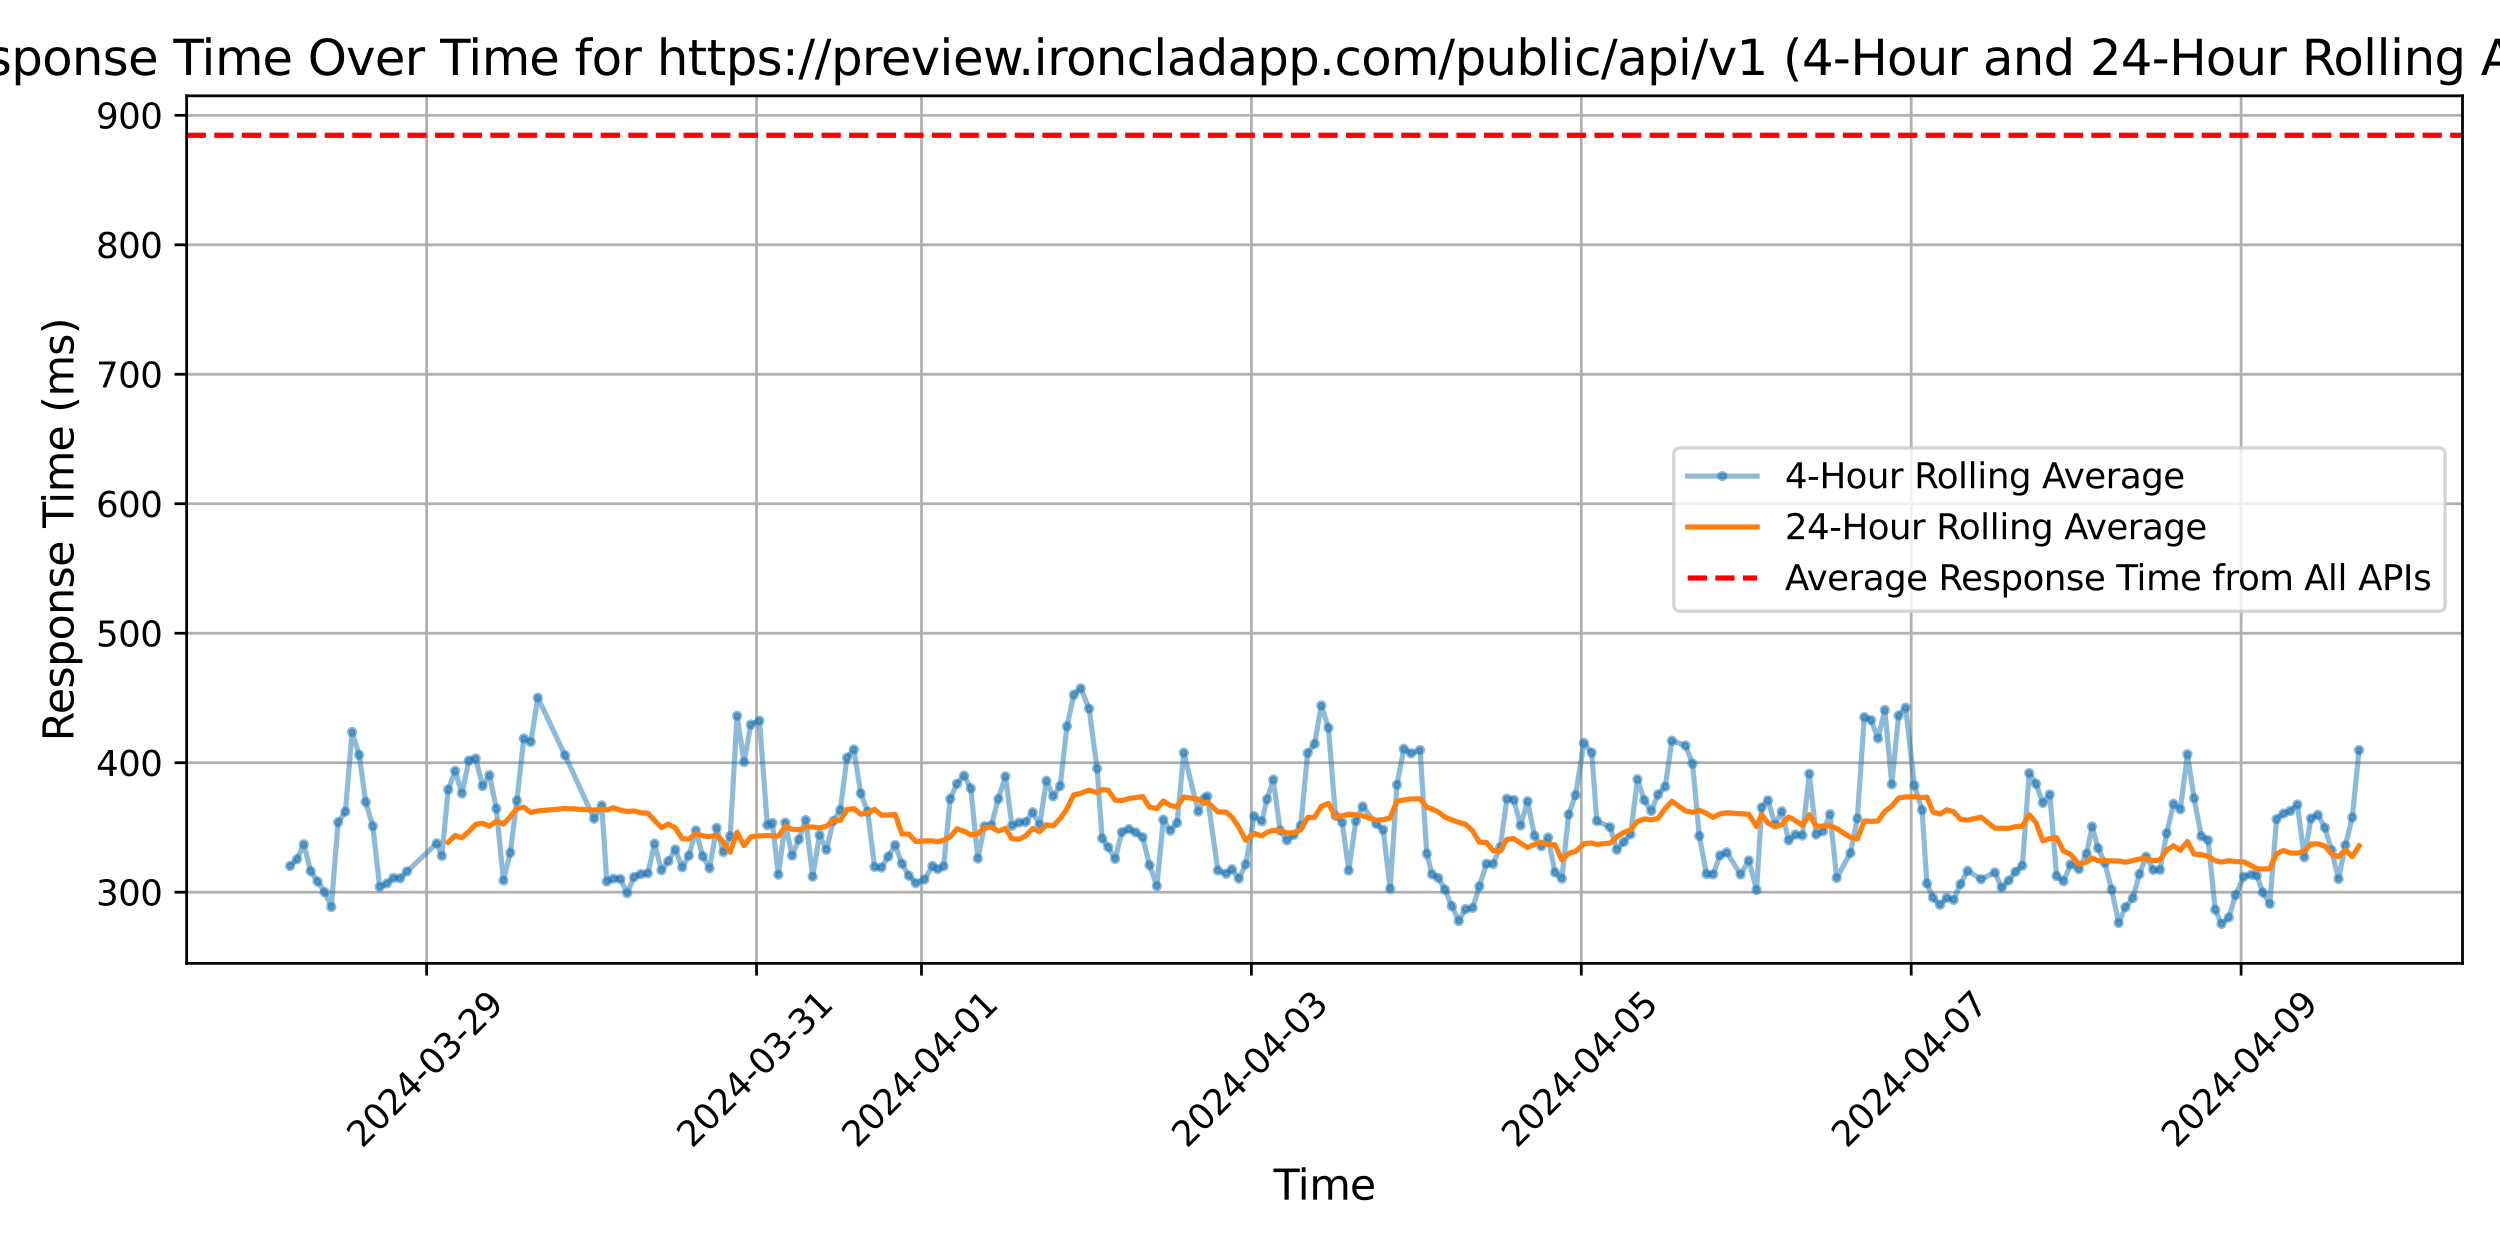 <?xml version="1.0" encoding="utf-8" standalone="no"?>
<!DOCTYPE svg PUBLIC "-//W3C//DTD SVG 1.1//EN"
  "http://www.w3.org/Graphics/SVG/1.1/DTD/svg11.dtd">
<svg xmlns:xlink="http://www.w3.org/1999/xlink" width="720pt" height="360pt" viewBox="0 0 720 360" xmlns="http://www.w3.org/2000/svg" version="1.1">
 <defs>
  <style type="text/css">*{stroke-linejoin: round; stroke-linecap: butt}</style>
 </defs>
 <g id="figure_1">
  <g id="patch_1">
   <path d="M 0 360 
L 720 360 
L 720 0 
L 0 0 
z
" style="fill: #ffffff"/>
  </g>
  <g id="axes_1">
   <g id="patch_2">
    <path d="M 53.75 277.447 
L 709.2 277.447 
L 709.2 27.6 
L 53.75 27.6 
z
" style="fill: #ffffff"/>
   </g>
   <g id="matplotlib.axis_1">
    <g id="xtick_1">
     <g id="line2d_1">
      <path d="M 122.871 277.447 
L 122.871 27.6 
" clip-path="url(#p13067fdb37)" style="fill: none; stroke: #b0b0b0; stroke-width: 0.8; stroke-linecap: square"/>
     </g>
     <g id="line2d_2">
      <defs>
       <path id="md882dd7e6f" d="M 0 0 
L 0 3.5 
" style="stroke: #000000; stroke-width: 0.8"/>
      </defs>
      <g>
       <use xlink:href="#md882dd7e6f" x="122.871" y="277.447" style="stroke: #000000; stroke-width: 0.8"/>
      </g>
     </g>
     <g id="text_1">
      <!-- 2024-03-29 -->
      <g transform="translate(104.276 330.914) rotate(-45) scale(0.1 -0.1)">
       <defs>
        <path id="DejaVuSans-32" d="M 1228 531 
L 3431 531 
L 3431 0 
L 469 0 
L 469 531 
Q 828 903 1448 1529 
Q 2069 2156 2228 2338 
Q 2531 2678 2651 2914 
Q 2772 3150 2772 3378 
Q 2772 3750 2511 3984 
Q 2250 4219 1831 4219 
Q 1534 4219 1204 4116 
Q 875 4013 500 3803 
L 500 4441 
Q 881 4594 1212 4672 
Q 1544 4750 1819 4750 
Q 2544 4750 2975 4387 
Q 3406 4025 3406 3419 
Q 3406 3131 3298 2873 
Q 3191 2616 2906 2266 
Q 2828 2175 2409 1742 
Q 1991 1309 1228 531 
z
" transform="scale(0.016)"/>
        <path id="DejaVuSans-30" d="M 2034 4250 
Q 1547 4250 1301 3770 
Q 1056 3291 1056 2328 
Q 1056 1369 1301 889 
Q 1547 409 2034 409 
Q 2525 409 2770 889 
Q 3016 1369 3016 2328 
Q 3016 3291 2770 3770 
Q 2525 4250 2034 4250 
z
M 2034 4750 
Q 2819 4750 3233 4129 
Q 3647 3509 3647 2328 
Q 3647 1150 3233 529 
Q 2819 -91 2034 -91 
Q 1250 -91 836 529 
Q 422 1150 422 2328 
Q 422 3509 836 4129 
Q 1250 4750 2034 4750 
z
" transform="scale(0.016)"/>
        <path id="DejaVuSans-34" d="M 2419 4116 
L 825 1625 
L 2419 1625 
L 2419 4116 
z
M 2253 4666 
L 3047 4666 
L 3047 1625 
L 3713 1625 
L 3713 1100 
L 3047 1100 
L 3047 0 
L 2419 0 
L 2419 1100 
L 313 1100 
L 313 1709 
L 2253 4666 
z
" transform="scale(0.016)"/>
        <path id="DejaVuSans-2d" d="M 313 2009 
L 1997 2009 
L 1997 1497 
L 313 1497 
L 313 2009 
z
" transform="scale(0.016)"/>
        <path id="DejaVuSans-33" d="M 2597 2516 
Q 3050 2419 3304 2112 
Q 3559 1806 3559 1356 
Q 3559 666 3084 287 
Q 2609 -91 1734 -91 
Q 1441 -91 1130 -33 
Q 819 25 488 141 
L 488 750 
Q 750 597 1062 519 
Q 1375 441 1716 441 
Q 2309 441 2620 675 
Q 2931 909 2931 1356 
Q 2931 1769 2642 2001 
Q 2353 2234 1838 2234 
L 1294 2234 
L 1294 2753 
L 1863 2753 
Q 2328 2753 2575 2939 
Q 2822 3125 2822 3475 
Q 2822 3834 2567 4026 
Q 2313 4219 1838 4219 
Q 1578 4219 1281 4162 
Q 984 4106 628 3988 
L 628 4550 
Q 988 4650 1302 4700 
Q 1616 4750 1894 4750 
Q 2613 4750 3031 4423 
Q 3450 4097 3450 3541 
Q 3450 3153 3228 2886 
Q 3006 2619 2597 2516 
z
" transform="scale(0.016)"/>
        <path id="DejaVuSans-39" d="M 703 97 
L 703 672 
Q 941 559 1184 500 
Q 1428 441 1663 441 
Q 2288 441 2617 861 
Q 2947 1281 2994 2138 
Q 2813 1869 2534 1725 
Q 2256 1581 1919 1581 
Q 1219 1581 811 2004 
Q 403 2428 403 3163 
Q 403 3881 828 4315 
Q 1253 4750 1959 4750 
Q 2769 4750 3195 4129 
Q 3622 3509 3622 2328 
Q 3622 1225 3098 567 
Q 2575 -91 1691 -91 
Q 1453 -91 1209 -44 
Q 966 3 703 97 
z
M 1959 2075 
Q 2384 2075 2632 2365 
Q 2881 2656 2881 3163 
Q 2881 3666 2632 3958 
Q 2384 4250 1959 4250 
Q 1534 4250 1286 3958 
Q 1038 3666 1038 3163 
Q 1038 2656 1286 2365 
Q 1534 2075 1959 2075 
z
" transform="scale(0.016)"/>
       </defs>
       <use xlink:href="#DejaVuSans-32"/>
       <use xlink:href="#DejaVuSans-30" x="63.623"/>
       <use xlink:href="#DejaVuSans-32" x="127.246"/>
       <use xlink:href="#DejaVuSans-34" x="190.869"/>
       <use xlink:href="#DejaVuSans-2d" x="254.492"/>
       <use xlink:href="#DejaVuSans-30" x="290.576"/>
       <use xlink:href="#DejaVuSans-33" x="354.199"/>
       <use xlink:href="#DejaVuSans-2d" x="417.822"/>
       <use xlink:href="#DejaVuSans-32" x="453.906"/>
       <use xlink:href="#DejaVuSans-39" x="517.529"/>
      </g>
     </g>
    </g>
    <g id="xtick_2">
     <g id="line2d_3">
      <path d="M 217.883 277.447 
L 217.883 27.6 
" clip-path="url(#p13067fdb37)" style="fill: none; stroke: #b0b0b0; stroke-width: 0.8; stroke-linecap: square"/>
     </g>
     <g id="line2d_4">
      <g>
       <use xlink:href="#md882dd7e6f" x="217.883" y="277.447" style="stroke: #000000; stroke-width: 0.8"/>
      </g>
     </g>
     <g id="text_2">
      <!-- 2024-03-31 -->
      <g transform="translate(199.287 330.914) rotate(-45) scale(0.1 -0.1)">
       <defs>
        <path id="DejaVuSans-31" d="M 794 531 
L 1825 531 
L 1825 4091 
L 703 3866 
L 703 4441 
L 1819 4666 
L 2450 4666 
L 2450 531 
L 3481 531 
L 3481 0 
L 794 0 
L 794 531 
z
" transform="scale(0.016)"/>
       </defs>
       <use xlink:href="#DejaVuSans-32"/>
       <use xlink:href="#DejaVuSans-30" x="63.623"/>
       <use xlink:href="#DejaVuSans-32" x="127.246"/>
       <use xlink:href="#DejaVuSans-34" x="190.869"/>
       <use xlink:href="#DejaVuSans-2d" x="254.492"/>
       <use xlink:href="#DejaVuSans-30" x="290.576"/>
       <use xlink:href="#DejaVuSans-33" x="354.199"/>
       <use xlink:href="#DejaVuSans-2d" x="417.822"/>
       <use xlink:href="#DejaVuSans-33" x="453.906"/>
       <use xlink:href="#DejaVuSans-31" x="517.529"/>
      </g>
     </g>
    </g>
    <g id="xtick_3">
     <g id="line2d_5">
      <path d="M 265.389 277.447 
L 265.389 27.6 
" clip-path="url(#p13067fdb37)" style="fill: none; stroke: #b0b0b0; stroke-width: 0.8; stroke-linecap: square"/>
     </g>
     <g id="line2d_6">
      <g>
       <use xlink:href="#md882dd7e6f" x="265.389" y="277.447" style="stroke: #000000; stroke-width: 0.8"/>
      </g>
     </g>
     <g id="text_3">
      <!-- 2024-04-01 -->
      <g transform="translate(246.793 330.914) rotate(-45) scale(0.1 -0.1)">
       <use xlink:href="#DejaVuSans-32"/>
       <use xlink:href="#DejaVuSans-30" x="63.623"/>
       <use xlink:href="#DejaVuSans-32" x="127.246"/>
       <use xlink:href="#DejaVuSans-34" x="190.869"/>
       <use xlink:href="#DejaVuSans-2d" x="254.492"/>
       <use xlink:href="#DejaVuSans-30" x="290.576"/>
       <use xlink:href="#DejaVuSans-34" x="354.199"/>
       <use xlink:href="#DejaVuSans-2d" x="417.822"/>
       <use xlink:href="#DejaVuSans-30" x="453.906"/>
       <use xlink:href="#DejaVuSans-31" x="517.529"/>
      </g>
     </g>
    </g>
    <g id="xtick_4">
     <g id="line2d_7">
      <path d="M 360.4 277.447 
L 360.4 27.6 
" clip-path="url(#p13067fdb37)" style="fill: none; stroke: #b0b0b0; stroke-width: 0.8; stroke-linecap: square"/>
     </g>
     <g id="line2d_8">
      <g>
       <use xlink:href="#md882dd7e6f" x="360.4" y="277.447" style="stroke: #000000; stroke-width: 0.8"/>
      </g>
     </g>
     <g id="text_4">
      <!-- 2024-04-03 -->
      <g transform="translate(341.804 330.914) rotate(-45) scale(0.1 -0.1)">
       <use xlink:href="#DejaVuSans-32"/>
       <use xlink:href="#DejaVuSans-30" x="63.623"/>
       <use xlink:href="#DejaVuSans-32" x="127.246"/>
       <use xlink:href="#DejaVuSans-34" x="190.869"/>
       <use xlink:href="#DejaVuSans-2d" x="254.492"/>
       <use xlink:href="#DejaVuSans-30" x="290.576"/>
       <use xlink:href="#DejaVuSans-34" x="354.199"/>
       <use xlink:href="#DejaVuSans-2d" x="417.822"/>
       <use xlink:href="#DejaVuSans-30" x="453.906"/>
       <use xlink:href="#DejaVuSans-33" x="517.529"/>
      </g>
     </g>
    </g>
    <g id="xtick_5">
     <g id="line2d_9">
      <path d="M 455.411 277.447 
L 455.411 27.6 
" clip-path="url(#p13067fdb37)" style="fill: none; stroke: #b0b0b0; stroke-width: 0.8; stroke-linecap: square"/>
     </g>
     <g id="line2d_10">
      <g>
       <use xlink:href="#md882dd7e6f" x="455.411" y="277.447" style="stroke: #000000; stroke-width: 0.8"/>
      </g>
     </g>
     <g id="text_5">
      <!-- 2024-04-05 -->
      <g transform="translate(436.816 330.914) rotate(-45) scale(0.1 -0.1)">
       <defs>
        <path id="DejaVuSans-35" d="M 691 4666 
L 3169 4666 
L 3169 4134 
L 1269 4134 
L 1269 2991 
Q 1406 3038 1543 3061 
Q 1681 3084 1819 3084 
Q 2600 3084 3056 2656 
Q 3513 2228 3513 1497 
Q 3513 744 3044 326 
Q 2575 -91 1722 -91 
Q 1428 -91 1123 -41 
Q 819 9 494 109 
L 494 744 
Q 775 591 1075 516 
Q 1375 441 1709 441 
Q 2250 441 2565 725 
Q 2881 1009 2881 1497 
Q 2881 1984 2565 2268 
Q 2250 2553 1709 2553 
Q 1456 2553 1204 2497 
Q 953 2441 691 2322 
L 691 4666 
z
" transform="scale(0.016)"/>
       </defs>
       <use xlink:href="#DejaVuSans-32"/>
       <use xlink:href="#DejaVuSans-30" x="63.623"/>
       <use xlink:href="#DejaVuSans-32" x="127.246"/>
       <use xlink:href="#DejaVuSans-34" x="190.869"/>
       <use xlink:href="#DejaVuSans-2d" x="254.492"/>
       <use xlink:href="#DejaVuSans-30" x="290.576"/>
       <use xlink:href="#DejaVuSans-34" x="354.199"/>
       <use xlink:href="#DejaVuSans-2d" x="417.822"/>
       <use xlink:href="#DejaVuSans-30" x="453.906"/>
       <use xlink:href="#DejaVuSans-35" x="517.529"/>
      </g>
     </g>
    </g>
    <g id="xtick_6">
     <g id="line2d_11">
      <path d="M 550.423 277.447 
L 550.423 27.6 
" clip-path="url(#p13067fdb37)" style="fill: none; stroke: #b0b0b0; stroke-width: 0.8; stroke-linecap: square"/>
     </g>
     <g id="line2d_12">
      <g>
       <use xlink:href="#md882dd7e6f" x="550.423" y="277.447" style="stroke: #000000; stroke-width: 0.8"/>
      </g>
     </g>
     <g id="text_6">
      <!-- 2024-04-07 -->
      <g transform="translate(531.827 330.914) rotate(-45) scale(0.1 -0.1)">
       <defs>
        <path id="DejaVuSans-37" d="M 525 4666 
L 3525 4666 
L 3525 4397 
L 1831 0 
L 1172 0 
L 2766 4134 
L 525 4134 
L 525 4666 
z
" transform="scale(0.016)"/>
       </defs>
       <use xlink:href="#DejaVuSans-32"/>
       <use xlink:href="#DejaVuSans-30" x="63.623"/>
       <use xlink:href="#DejaVuSans-32" x="127.246"/>
       <use xlink:href="#DejaVuSans-34" x="190.869"/>
       <use xlink:href="#DejaVuSans-2d" x="254.492"/>
       <use xlink:href="#DejaVuSans-30" x="290.576"/>
       <use xlink:href="#DejaVuSans-34" x="354.199"/>
       <use xlink:href="#DejaVuSans-2d" x="417.822"/>
       <use xlink:href="#DejaVuSans-30" x="453.906"/>
       <use xlink:href="#DejaVuSans-37" x="517.529"/>
      </g>
     </g>
    </g>
    <g id="xtick_7">
     <g id="line2d_13">
      <path d="M 645.434 277.447 
L 645.434 27.6 
" clip-path="url(#p13067fdb37)" style="fill: none; stroke: #b0b0b0; stroke-width: 0.8; stroke-linecap: square"/>
     </g>
     <g id="line2d_14">
      <g>
       <use xlink:href="#md882dd7e6f" x="645.434" y="277.447" style="stroke: #000000; stroke-width: 0.8"/>
      </g>
     </g>
     <g id="text_7">
      <!-- 2024-04-09 -->
      <g transform="translate(626.839 330.914) rotate(-45) scale(0.1 -0.1)">
       <use xlink:href="#DejaVuSans-32"/>
       <use xlink:href="#DejaVuSans-30" x="63.623"/>
       <use xlink:href="#DejaVuSans-32" x="127.246"/>
       <use xlink:href="#DejaVuSans-34" x="190.869"/>
       <use xlink:href="#DejaVuSans-2d" x="254.492"/>
       <use xlink:href="#DejaVuSans-30" x="290.576"/>
       <use xlink:href="#DejaVuSans-34" x="354.199"/>
       <use xlink:href="#DejaVuSans-2d" x="417.822"/>
       <use xlink:href="#DejaVuSans-30" x="453.906"/>
       <use xlink:href="#DejaVuSans-39" x="517.529"/>
      </g>
     </g>
    </g>
    <g id="text_8">
     <!-- Time -->
     <g transform="translate(366.795 345.502) scale(0.12 -0.12)">
      <defs>
       <path id="DejaVuSans-54" d="M -19 4666 
L 3928 4666 
L 3928 4134 
L 2272 4134 
L 2272 0 
L 1638 0 
L 1638 4134 
L -19 4134 
L -19 4666 
z
" transform="scale(0.016)"/>
       <path id="DejaVuSans-69" d="M 603 3500 
L 1178 3500 
L 1178 0 
L 603 0 
L 603 3500 
z
M 603 4863 
L 1178 4863 
L 1178 4134 
L 603 4134 
L 603 4863 
z
" transform="scale(0.016)"/>
       <path id="DejaVuSans-6d" d="M 3328 2828 
Q 3544 3216 3844 3400 
Q 4144 3584 4550 3584 
Q 5097 3584 5394 3201 
Q 5691 2819 5691 2113 
L 5691 0 
L 5113 0 
L 5113 2094 
Q 5113 2597 4934 2840 
Q 4756 3084 4391 3084 
Q 3944 3084 3684 2787 
Q 3425 2491 3425 1978 
L 3425 0 
L 2847 0 
L 2847 2094 
Q 2847 2600 2669 2842 
Q 2491 3084 2119 3084 
Q 1678 3084 1418 2786 
Q 1159 2488 1159 1978 
L 1159 0 
L 581 0 
L 581 3500 
L 1159 3500 
L 1159 2956 
Q 1356 3278 1631 3431 
Q 1906 3584 2284 3584 
Q 2666 3584 2933 3390 
Q 3200 3197 3328 2828 
z
" transform="scale(0.016)"/>
       <path id="DejaVuSans-65" d="M 3597 1894 
L 3597 1613 
L 953 1613 
Q 991 1019 1311 708 
Q 1631 397 2203 397 
Q 2534 397 2845 478 
Q 3156 559 3463 722 
L 3463 178 
Q 3153 47 2828 -22 
Q 2503 -91 2169 -91 
Q 1331 -91 842 396 
Q 353 884 353 1716 
Q 353 2575 817 3079 
Q 1281 3584 2069 3584 
Q 2775 3584 3186 3129 
Q 3597 2675 3597 1894 
z
M 3022 2063 
Q 3016 2534 2758 2815 
Q 2500 3097 2075 3097 
Q 1594 3097 1305 2825 
Q 1016 2553 972 2059 
L 3022 2063 
z
" transform="scale(0.016)"/>
      </defs>
      <use xlink:href="#DejaVuSans-54"/>
      <use xlink:href="#DejaVuSans-69" x="57.959"/>
      <use xlink:href="#DejaVuSans-6d" x="85.742"/>
      <use xlink:href="#DejaVuSans-65" x="183.154"/>
     </g>
    </g>
   </g>
   <g id="matplotlib.axis_2">
    <g id="ytick_1">
     <g id="line2d_15">
      <path d="M 53.75 256.954 
L 709.2 256.954 
" clip-path="url(#p13067fdb37)" style="fill: none; stroke: #b0b0b0; stroke-width: 0.8; stroke-linecap: square"/>
     </g>
     <g id="line2d_16">
      <defs>
       <path id="m79feabfa2a" d="M 0 0 
L -3.5 0 
" style="stroke: #000000; stroke-width: 0.8"/>
      </defs>
      <g>
       <use xlink:href="#m79feabfa2a" x="53.75" y="256.954" style="stroke: #000000; stroke-width: 0.8"/>
      </g>
     </g>
     <g id="text_9">
      <!-- 300 -->
      <g transform="translate(27.663 260.753) scale(0.1 -0.1)">
       <use xlink:href="#DejaVuSans-33"/>
       <use xlink:href="#DejaVuSans-30" x="63.623"/>
       <use xlink:href="#DejaVuSans-30" x="127.246"/>
      </g>
     </g>
    </g>
    <g id="ytick_2">
     <g id="line2d_17">
      <path d="M 53.75 219.663 
L 709.2 219.663 
" clip-path="url(#p13067fdb37)" style="fill: none; stroke: #b0b0b0; stroke-width: 0.8; stroke-linecap: square"/>
     </g>
     <g id="line2d_18">
      <g>
       <use xlink:href="#m79feabfa2a" x="53.75" y="219.663" style="stroke: #000000; stroke-width: 0.8"/>
      </g>
     </g>
     <g id="text_10">
      <!-- 400 -->
      <g transform="translate(27.663 223.462) scale(0.1 -0.1)">
       <use xlink:href="#DejaVuSans-34"/>
       <use xlink:href="#DejaVuSans-30" x="63.623"/>
       <use xlink:href="#DejaVuSans-30" x="127.246"/>
      </g>
     </g>
    </g>
    <g id="ytick_3">
     <g id="line2d_19">
      <path d="M 53.75 182.372 
L 709.2 182.372 
" clip-path="url(#p13067fdb37)" style="fill: none; stroke: #b0b0b0; stroke-width: 0.8; stroke-linecap: square"/>
     </g>
     <g id="line2d_20">
      <g>
       <use xlink:href="#m79feabfa2a" x="53.75" y="182.372" style="stroke: #000000; stroke-width: 0.8"/>
      </g>
     </g>
     <g id="text_11">
      <!-- 500 -->
      <g transform="translate(27.663 186.171) scale(0.1 -0.1)">
       <use xlink:href="#DejaVuSans-35"/>
       <use xlink:href="#DejaVuSans-30" x="63.623"/>
       <use xlink:href="#DejaVuSans-30" x="127.246"/>
      </g>
     </g>
    </g>
    <g id="ytick_4">
     <g id="line2d_21">
      <path d="M 53.75 145.081 
L 709.2 145.081 
" clip-path="url(#p13067fdb37)" style="fill: none; stroke: #b0b0b0; stroke-width: 0.8; stroke-linecap: square"/>
     </g>
     <g id="line2d_22">
      <g>
       <use xlink:href="#m79feabfa2a" x="53.75" y="145.081" style="stroke: #000000; stroke-width: 0.8"/>
      </g>
     </g>
     <g id="text_12">
      <!-- 600 -->
      <g transform="translate(27.663 148.88) scale(0.1 -0.1)">
       <defs>
        <path id="DejaVuSans-36" d="M 2113 2584 
Q 1688 2584 1439 2293 
Q 1191 2003 1191 1497 
Q 1191 994 1439 701 
Q 1688 409 2113 409 
Q 2538 409 2786 701 
Q 3034 994 3034 1497 
Q 3034 2003 2786 2293 
Q 2538 2584 2113 2584 
z
M 3366 4563 
L 3366 3988 
Q 3128 4100 2886 4159 
Q 2644 4219 2406 4219 
Q 1781 4219 1451 3797 
Q 1122 3375 1075 2522 
Q 1259 2794 1537 2939 
Q 1816 3084 2150 3084 
Q 2853 3084 3261 2657 
Q 3669 2231 3669 1497 
Q 3669 778 3244 343 
Q 2819 -91 2113 -91 
Q 1303 -91 875 529 
Q 447 1150 447 2328 
Q 447 3434 972 4092 
Q 1497 4750 2381 4750 
Q 2619 4750 2861 4703 
Q 3103 4656 3366 4563 
z
" transform="scale(0.016)"/>
       </defs>
       <use xlink:href="#DejaVuSans-36"/>
       <use xlink:href="#DejaVuSans-30" x="63.623"/>
       <use xlink:href="#DejaVuSans-30" x="127.246"/>
      </g>
     </g>
    </g>
    <g id="ytick_5">
     <g id="line2d_23">
      <path d="M 53.75 107.79 
L 709.2 107.79 
" clip-path="url(#p13067fdb37)" style="fill: none; stroke: #b0b0b0; stroke-width: 0.8; stroke-linecap: square"/>
     </g>
     <g id="line2d_24">
      <g>
       <use xlink:href="#m79feabfa2a" x="53.75" y="107.79" style="stroke: #000000; stroke-width: 0.8"/>
      </g>
     </g>
     <g id="text_13">
      <!-- 700 -->
      <g transform="translate(27.663 111.589) scale(0.1 -0.1)">
       <use xlink:href="#DejaVuSans-37"/>
       <use xlink:href="#DejaVuSans-30" x="63.623"/>
       <use xlink:href="#DejaVuSans-30" x="127.246"/>
      </g>
     </g>
    </g>
    <g id="ytick_6">
     <g id="line2d_25">
      <path d="M 53.75 70.499 
L 709.2 70.499 
" clip-path="url(#p13067fdb37)" style="fill: none; stroke: #b0b0b0; stroke-width: 0.8; stroke-linecap: square"/>
     </g>
     <g id="line2d_26">
      <g>
       <use xlink:href="#m79feabfa2a" x="53.75" y="70.499" style="stroke: #000000; stroke-width: 0.8"/>
      </g>
     </g>
     <g id="text_14">
      <!-- 800 -->
      <g transform="translate(27.663 74.299) scale(0.1 -0.1)">
       <defs>
        <path id="DejaVuSans-38" d="M 2034 2216 
Q 1584 2216 1326 1975 
Q 1069 1734 1069 1313 
Q 1069 891 1326 650 
Q 1584 409 2034 409 
Q 2484 409 2743 651 
Q 3003 894 3003 1313 
Q 3003 1734 2745 1975 
Q 2488 2216 2034 2216 
z
M 1403 2484 
Q 997 2584 770 2862 
Q 544 3141 544 3541 
Q 544 4100 942 4425 
Q 1341 4750 2034 4750 
Q 2731 4750 3128 4425 
Q 3525 4100 3525 3541 
Q 3525 3141 3298 2862 
Q 3072 2584 2669 2484 
Q 3125 2378 3379 2068 
Q 3634 1759 3634 1313 
Q 3634 634 3220 271 
Q 2806 -91 2034 -91 
Q 1263 -91 848 271 
Q 434 634 434 1313 
Q 434 1759 690 2068 
Q 947 2378 1403 2484 
z
M 1172 3481 
Q 1172 3119 1398 2916 
Q 1625 2713 2034 2713 
Q 2441 2713 2670 2916 
Q 2900 3119 2900 3481 
Q 2900 3844 2670 4047 
Q 2441 4250 2034 4250 
Q 1625 4250 1398 4047 
Q 1172 3844 1172 3481 
z
" transform="scale(0.016)"/>
       </defs>
       <use xlink:href="#DejaVuSans-38"/>
       <use xlink:href="#DejaVuSans-30" x="63.623"/>
       <use xlink:href="#DejaVuSans-30" x="127.246"/>
      </g>
     </g>
    </g>
    <g id="ytick_7">
     <g id="line2d_27">
      <path d="M 53.75 33.209 
L 709.2 33.209 
" clip-path="url(#p13067fdb37)" style="fill: none; stroke: #b0b0b0; stroke-width: 0.8; stroke-linecap: square"/>
     </g>
     <g id="line2d_28">
      <g>
       <use xlink:href="#m79feabfa2a" x="53.75" y="33.209" style="stroke: #000000; stroke-width: 0.8"/>
      </g>
     </g>
     <g id="text_15">
      <!-- 900 -->
      <g transform="translate(27.663 37.008) scale(0.1 -0.1)">
       <use xlink:href="#DejaVuSans-39"/>
       <use xlink:href="#DejaVuSans-30" x="63.623"/>
       <use xlink:href="#DejaVuSans-30" x="127.246"/>
      </g>
     </g>
    </g>
    <g id="text_16">
     <!-- Response Time (ms) -->
     <g transform="translate(21.167 213.486) rotate(-90) scale(0.12 -0.12)">
      <defs>
       <path id="DejaVuSans-52" d="M 2841 2188 
Q 3044 2119 3236 1894 
Q 3428 1669 3622 1275 
L 4263 0 
L 3584 0 
L 2988 1197 
Q 2756 1666 2539 1819 
Q 2322 1972 1947 1972 
L 1259 1972 
L 1259 0 
L 628 0 
L 628 4666 
L 2053 4666 
Q 2853 4666 3247 4331 
Q 3641 3997 3641 3322 
Q 3641 2881 3436 2590 
Q 3231 2300 2841 2188 
z
M 1259 4147 
L 1259 2491 
L 2053 2491 
Q 2509 2491 2742 2702 
Q 2975 2913 2975 3322 
Q 2975 3731 2742 3939 
Q 2509 4147 2053 4147 
L 1259 4147 
z
" transform="scale(0.016)"/>
       <path id="DejaVuSans-73" d="M 2834 3397 
L 2834 2853 
Q 2591 2978 2328 3040 
Q 2066 3103 1784 3103 
Q 1356 3103 1142 2972 
Q 928 2841 928 2578 
Q 928 2378 1081 2264 
Q 1234 2150 1697 2047 
L 1894 2003 
Q 2506 1872 2764 1633 
Q 3022 1394 3022 966 
Q 3022 478 2636 193 
Q 2250 -91 1575 -91 
Q 1294 -91 989 -36 
Q 684 19 347 128 
L 347 722 
Q 666 556 975 473 
Q 1284 391 1588 391 
Q 1994 391 2212 530 
Q 2431 669 2431 922 
Q 2431 1156 2273 1281 
Q 2116 1406 1581 1522 
L 1381 1569 
Q 847 1681 609 1914 
Q 372 2147 372 2553 
Q 372 3047 722 3315 
Q 1072 3584 1716 3584 
Q 2034 3584 2315 3537 
Q 2597 3491 2834 3397 
z
" transform="scale(0.016)"/>
       <path id="DejaVuSans-70" d="M 1159 525 
L 1159 -1331 
L 581 -1331 
L 581 3500 
L 1159 3500 
L 1159 2969 
Q 1341 3281 1617 3432 
Q 1894 3584 2278 3584 
Q 2916 3584 3314 3078 
Q 3713 2572 3713 1747 
Q 3713 922 3314 415 
Q 2916 -91 2278 -91 
Q 1894 -91 1617 61 
Q 1341 213 1159 525 
z
M 3116 1747 
Q 3116 2381 2855 2742 
Q 2594 3103 2138 3103 
Q 1681 3103 1420 2742 
Q 1159 2381 1159 1747 
Q 1159 1113 1420 752 
Q 1681 391 2138 391 
Q 2594 391 2855 752 
Q 3116 1113 3116 1747 
z
" transform="scale(0.016)"/>
       <path id="DejaVuSans-6f" d="M 1959 3097 
Q 1497 3097 1228 2736 
Q 959 2375 959 1747 
Q 959 1119 1226 758 
Q 1494 397 1959 397 
Q 2419 397 2687 759 
Q 2956 1122 2956 1747 
Q 2956 2369 2687 2733 
Q 2419 3097 1959 3097 
z
M 1959 3584 
Q 2709 3584 3137 3096 
Q 3566 2609 3566 1747 
Q 3566 888 3137 398 
Q 2709 -91 1959 -91 
Q 1206 -91 779 398 
Q 353 888 353 1747 
Q 353 2609 779 3096 
Q 1206 3584 1959 3584 
z
" transform="scale(0.016)"/>
       <path id="DejaVuSans-6e" d="M 3513 2113 
L 3513 0 
L 2938 0 
L 2938 2094 
Q 2938 2591 2744 2837 
Q 2550 3084 2163 3084 
Q 1697 3084 1428 2787 
Q 1159 2491 1159 1978 
L 1159 0 
L 581 0 
L 581 3500 
L 1159 3500 
L 1159 2956 
Q 1366 3272 1645 3428 
Q 1925 3584 2291 3584 
Q 2894 3584 3203 3211 
Q 3513 2838 3513 2113 
z
" transform="scale(0.016)"/>
       <path id="DejaVuSans-20" transform="scale(0.016)"/>
       <path id="DejaVuSans-28" d="M 1984 4856 
Q 1566 4138 1362 3434 
Q 1159 2731 1159 2009 
Q 1159 1288 1364 580 
Q 1569 -128 1984 -844 
L 1484 -844 
Q 1016 -109 783 600 
Q 550 1309 550 2009 
Q 550 2706 781 3412 
Q 1013 4119 1484 4856 
L 1984 4856 
z
" transform="scale(0.016)"/>
       <path id="DejaVuSans-29" d="M 513 4856 
L 1013 4856 
Q 1481 4119 1714 3412 
Q 1947 2706 1947 2009 
Q 1947 1309 1714 600 
Q 1481 -109 1013 -844 
L 513 -844 
Q 928 -128 1133 580 
Q 1338 1288 1338 2009 
Q 1338 2731 1133 3434 
Q 928 4138 513 4856 
z
" transform="scale(0.016)"/>
      </defs>
      <use xlink:href="#DejaVuSans-52"/>
      <use xlink:href="#DejaVuSans-65" x="64.982"/>
      <use xlink:href="#DejaVuSans-73" x="126.506"/>
      <use xlink:href="#DejaVuSans-70" x="178.605"/>
      <use xlink:href="#DejaVuSans-6f" x="242.082"/>
      <use xlink:href="#DejaVuSans-6e" x="303.264"/>
      <use xlink:href="#DejaVuSans-73" x="366.643"/>
      <use xlink:href="#DejaVuSans-65" x="418.742"/>
      <use xlink:href="#DejaVuSans-20" x="480.266"/>
      <use xlink:href="#DejaVuSans-54" x="512.053"/>
      <use xlink:href="#DejaVuSans-69" x="570.012"/>
      <use xlink:href="#DejaVuSans-6d" x="597.795"/>
      <use xlink:href="#DejaVuSans-65" x="695.207"/>
      <use xlink:href="#DejaVuSans-20" x="756.73"/>
      <use xlink:href="#DejaVuSans-28" x="788.518"/>
      <use xlink:href="#DejaVuSans-6d" x="827.531"/>
      <use xlink:href="#DejaVuSans-73" x="924.943"/>
      <use xlink:href="#DejaVuSans-29" x="977.043"/>
     </g>
    </g>
   </g>
   <g id="line2d_29">
    <path d="M 83.543 249.402 
L 85.539 247.445 
L 87.504 243.156 
L 89.479 250.894 
L 93.521 256.954 
L 95.406 261.242 
L 97.371 236.817 
L 99.467 233.74 
L 101.411 210.806 
L 103.449 217.425 
L 105.317 230.943 
L 107.386 237.935 
L 109.342 255.462 
L 111.408 254.437 
L 113.28 252.852 
L 115.223 252.945 
L 117.207 250.987 
L 125.785 242.876 
L 127.259 246.512 
L 129.073 227.401 
L 131.086 221.994 
L 133.041 228.519 
L 135.036 219.01 
L 136.995 218.451 
L 138.983 226.375 
L 140.969 223.205 
L 142.942 232.901 
L 144.989 253.598 
L 146.958 245.58 
L 148.866 230.57 
L 150.844 212.671 
L 152.858 213.696 
L 154.889 200.924 
L 162.727 217.519 
L 171.107 235.791 
L 173.31 231.969 
L 174.759 253.877 
L 176.661 253.038 
L 178.665 253.131 
L 180.634 257.233 
L 182.601 252.572 
L 184.595 251.733 
L 186.575 251.547 
L 188.515 242.97 
L 190.508 250.614 
L 192.48 248.004 
L 194.487 244.648 
L 196.474 249.775 
L 198.407 246.419 
L 200.386 239.147 
L 202.392 246.606 
L 204.35 250.055 
L 206.375 238.402 
L 208.307 245.394 
L 210.284 240.825 
L 212.276 206.145 
L 214.294 219.476 
L 216.241 208.662 
L 218.723 207.543 
L 220.995 237.656 
L 222.431 237.003 
L 224.176 251.919 
L 226.158 236.91 
L 228.107 246.419 
L 230.09 241.758 
L 232.067 236.164 
L 234.054 252.479 
L 236.026 240.453 
L 238.001 244.741 
L 240.007 236.444 
L 241.998 233.274 
L 243.946 218.171 
L 245.912 215.841 
L 247.894 228.519 
L 249.891 233.74 
L 251.877 249.682 
L 253.852 249.868 
L 257.817 243.343 
L 259.767 248.75 
L 261.76 252.199 
L 263.744 254.343 
L 266.242 253.318 
L 268.533 249.402 
L 270.047 250.335 
L 271.763 249.496 
L 273.651 230.104 
L 275.611 225.723 
L 277.652 223.392 
L 279.583 227.028 
L 281.62 247.258 
L 283.544 237.935 
L 285.512 237.656 
L 287.525 230.104 
L 289.56 223.578 
L 291.448 237.842 
L 293.448 236.91 
L 295.41 236.723 
L 297.407 233.927 
L 299.415 237.469 
L 301.361 224.884 
L 303.3 229.358 
L 305.32 226.375 
L 307.282 209.221 
L 309.259 200.085 
L 311.267 198.221 
L 313.652 204.094 
L 315.965 221.341 
L 317.415 241.478 
L 319.164 243.995 
L 321.146 247.351 
L 323.115 239.613 
L 325.125 238.774 
L 327.073 239.707 
L 329.08 241.105 
L 331.051 249.123 
L 333.176 255.182 
L 335.035 236.071 
L 337.059 239.241 
L 339.002 237.003 
L 340.933 216.773 
L 345.085 233.74 
L 346.859 229.918 
L 347.711 229.358 
L 350.758 250.708 
L 353.18 251.64 
L 354.803 250.335 
L 356.784 253.038 
L 358.776 248.936 
L 361.183 235.045 
L 363.379 236.537 
L 364.895 230.198 
L 366.706 224.511 
L 368.68 239.147 
L 370.634 242.037 
L 372.622 240.453 
L 374.609 237.749 
L 376.613 216.866 
L 378.609 214.256 
L 380.543 203.162 
L 382.584 209.594 
L 384.616 234.952 
L 386.556 236.817 
L 388.428 250.708 
L 390.487 236.444 
L 392.428 232.249 
L 396.367 237.283 
L 398.35 238.961 
L 400.359 255.928 
L 402.325 226.002 
L 404.292 215.654 
L 406.39 216.959 
L 408.983 216.027 
L 410.911 245.86 
L 412.422 251.826 
L 414.217 252.852 
L 416.162 256.208 
L 418.128 260.962 
L 420.13 265.251 
L 422.095 261.802 
L 424.126 261.522 
L 428.079 248.75 
L 430.001 248.843 
L 432.074 243.995 
L 433.976 230.011 
L 435.984 230.384 
L 437.945 237.749 
L 439.94 230.757 
L 441.949 240.732 
L 443.91 243.715 
L 445.86 241.198 
L 447.822 251.267 
L 449.813 253.038 
L 451.762 234.579 
L 453.752 228.986 
L 456.174 213.976 
L 458.404 216.773 
L 459.893 236.444 
L 463.69 238.215 
L 465.641 244.741 
L 469.61 240.266 
L 471.589 224.417 
L 473.57 230.477 
L 475.564 233.554 
L 477.495 228.799 
L 479.576 226.562 
L 481.485 213.323 
L 485.445 214.722 
L 487.446 219.943 
L 489.4 240.732 
L 491.455 251.733 
L 493.386 251.826 
L 495.356 246.326 
L 497.313 245.487 
L 501.282 251.826 
L 503.657 247.817 
L 505.886 256.301 
L 507.352 232.528 
L 509.184 230.477 
L 511.194 237.469 
L 513.16 233.647 
L 515.121 242.037 
L 517.1 240.359 
L 519.089 240.639 
L 521.079 222.833 
L 523.053 240.359 
L 524.995 239.427 
L 527.042 234.486 
L 528.965 252.852 
L 532.923 245.673 
L 534.916 235.698 
L 536.906 206.518 
L 538.877 207.357 
L 540.846 212.671 
L 542.832 204.467 
L 544.838 225.909 
L 546.786 206.052 
L 548.838 203.814 
L 551.341 226.189 
L 553.537 233.274 
L 554.949 254.437 
L 556.695 258.539 
L 558.727 260.59 
L 560.666 258.539 
L 562.659 259.191 
L 564.626 254.623 
L 566.665 250.801 
L 570.543 253.225 
L 574.523 251.267 
L 576.484 255.649 
L 578.507 253.598 
L 580.46 251.08 
L 582.431 249.309 
L 584.421 222.646 
L 586.362 225.723 
L 588.351 231.223 
L 590.336 228.799 
L 592.298 252.292 
L 594.294 253.784 
L 596.323 248.936 
L 598.709 250.335 
L 600.953 245.86 
L 602.502 238.029 
L 604.239 244.275 
L 606.189 248.47 
L 608.162 256.208 
L 610.179 265.81 
L 612.138 261.242 
L 614.245 258.632 
L 616.155 251.733 
L 618.072 246.699 
L 620.125 250.521 
L 622.078 250.521 
L 624.004 239.986 
L 625.971 231.503 
L 627.938 233.088 
L 629.973 217.239 
L 631.895 229.918 
L 633.973 240.825 
L 635.928 241.944 
L 637.971 261.988 
L 639.803 266.09 
L 641.905 264.225 
L 643.82 257.793 
L 646.213 252.479 
L 648.442 251.919 
L 649.946 252.106 
L 651.709 257.047 
L 653.707 260.31 
L 655.648 235.884 
L 657.655 234.3 
L 659.623 233.554 
L 661.652 231.689 
L 663.63 246.885 
L 665.572 235.698 
L 667.531 234.672 
L 669.598 238.402 
L 671.48 244.834 
L 673.495 253.131 
L 675.477 243.436 
L 677.459 235.418 
L 679.407 216.027 
L 679.407 216.027 
" clip-path="url(#p13067fdb37)" style="fill: none; stroke: #1f77b4; stroke-opacity: 0.5; stroke-width: 1.5; stroke-linecap: square"/>
    <defs>
     <path id="mb7af2d6857" d="M 0 1 
C 0.265 1 0.52 0.895 0.707 0.707 
C 0.895 0.52 1 0.265 1 0 
C 1 -0.265 0.895 -0.52 0.707 -0.707 
C 0.52 -0.895 0.265 -1 0 -1 
C -0.265 -1 -0.52 -0.895 -0.707 -0.707 
C -0.895 -0.52 -1 -0.265 -1 0 
C -1 0.265 -0.895 0.52 -0.707 0.707 
C -0.52 0.895 -0.265 1 0 1 
z
" style="stroke: #1f77b4; stroke-opacity: 0.5"/>
    </defs>
    <g clip-path="url(#p13067fdb37)">
     <use xlink:href="#mb7af2d6857" x="83.543" y="249.402" style="fill: #1f77b4; fill-opacity: 0.5; stroke: #1f77b4; stroke-opacity: 0.5"/>
     <use xlink:href="#mb7af2d6857" x="85.539" y="247.445" style="fill: #1f77b4; fill-opacity: 0.5; stroke: #1f77b4; stroke-opacity: 0.5"/>
     <use xlink:href="#mb7af2d6857" x="87.504" y="243.156" style="fill: #1f77b4; fill-opacity: 0.5; stroke: #1f77b4; stroke-opacity: 0.5"/>
     <use xlink:href="#mb7af2d6857" x="89.479" y="250.894" style="fill: #1f77b4; fill-opacity: 0.5; stroke: #1f77b4; stroke-opacity: 0.5"/>
     <use xlink:href="#mb7af2d6857" x="91.462" y="253.877" style="fill: #1f77b4; fill-opacity: 0.5; stroke: #1f77b4; stroke-opacity: 0.5"/>
     <use xlink:href="#mb7af2d6857" x="93.521" y="256.954" style="fill: #1f77b4; fill-opacity: 0.5; stroke: #1f77b4; stroke-opacity: 0.5"/>
     <use xlink:href="#mb7af2d6857" x="95.406" y="261.242" style="fill: #1f77b4; fill-opacity: 0.5; stroke: #1f77b4; stroke-opacity: 0.5"/>
     <use xlink:href="#mb7af2d6857" x="97.371" y="236.817" style="fill: #1f77b4; fill-opacity: 0.5; stroke: #1f77b4; stroke-opacity: 0.5"/>
     <use xlink:href="#mb7af2d6857" x="99.467" y="233.74" style="fill: #1f77b4; fill-opacity: 0.5; stroke: #1f77b4; stroke-opacity: 0.5"/>
     <use xlink:href="#mb7af2d6857" x="101.411" y="210.806" style="fill: #1f77b4; fill-opacity: 0.5; stroke: #1f77b4; stroke-opacity: 0.5"/>
     <use xlink:href="#mb7af2d6857" x="103.449" y="217.425" style="fill: #1f77b4; fill-opacity: 0.5; stroke: #1f77b4; stroke-opacity: 0.5"/>
     <use xlink:href="#mb7af2d6857" x="105.317" y="230.943" style="fill: #1f77b4; fill-opacity: 0.5; stroke: #1f77b4; stroke-opacity: 0.5"/>
     <use xlink:href="#mb7af2d6857" x="107.386" y="237.935" style="fill: #1f77b4; fill-opacity: 0.5; stroke: #1f77b4; stroke-opacity: 0.5"/>
     <use xlink:href="#mb7af2d6857" x="109.342" y="255.462" style="fill: #1f77b4; fill-opacity: 0.5; stroke: #1f77b4; stroke-opacity: 0.5"/>
     <use xlink:href="#mb7af2d6857" x="111.408" y="254.437" style="fill: #1f77b4; fill-opacity: 0.5; stroke: #1f77b4; stroke-opacity: 0.5"/>
     <use xlink:href="#mb7af2d6857" x="113.28" y="252.852" style="fill: #1f77b4; fill-opacity: 0.5; stroke: #1f77b4; stroke-opacity: 0.5"/>
     <use xlink:href="#mb7af2d6857" x="115.223" y="252.945" style="fill: #1f77b4; fill-opacity: 0.5; stroke: #1f77b4; stroke-opacity: 0.5"/>
     <use xlink:href="#mb7af2d6857" x="117.207" y="250.987" style="fill: #1f77b4; fill-opacity: 0.5; stroke: #1f77b4; stroke-opacity: 0.5"/>
     <use xlink:href="#mb7af2d6857" x="125.785" y="242.876" style="fill: #1f77b4; fill-opacity: 0.5; stroke: #1f77b4; stroke-opacity: 0.5"/>
     <use xlink:href="#mb7af2d6857" x="127.259" y="246.512" style="fill: #1f77b4; fill-opacity: 0.5; stroke: #1f77b4; stroke-opacity: 0.5"/>
     <use xlink:href="#mb7af2d6857" x="129.073" y="227.401" style="fill: #1f77b4; fill-opacity: 0.5; stroke: #1f77b4; stroke-opacity: 0.5"/>
     <use xlink:href="#mb7af2d6857" x="131.086" y="221.994" style="fill: #1f77b4; fill-opacity: 0.5; stroke: #1f77b4; stroke-opacity: 0.5"/>
     <use xlink:href="#mb7af2d6857" x="133.041" y="228.519" style="fill: #1f77b4; fill-opacity: 0.5; stroke: #1f77b4; stroke-opacity: 0.5"/>
     <use xlink:href="#mb7af2d6857" x="135.036" y="219.01" style="fill: #1f77b4; fill-opacity: 0.5; stroke: #1f77b4; stroke-opacity: 0.5"/>
     <use xlink:href="#mb7af2d6857" x="136.995" y="218.451" style="fill: #1f77b4; fill-opacity: 0.5; stroke: #1f77b4; stroke-opacity: 0.5"/>
     <use xlink:href="#mb7af2d6857" x="138.983" y="226.375" style="fill: #1f77b4; fill-opacity: 0.5; stroke: #1f77b4; stroke-opacity: 0.5"/>
     <use xlink:href="#mb7af2d6857" x="140.969" y="223.205" style="fill: #1f77b4; fill-opacity: 0.5; stroke: #1f77b4; stroke-opacity: 0.5"/>
     <use xlink:href="#mb7af2d6857" x="142.942" y="232.901" style="fill: #1f77b4; fill-opacity: 0.5; stroke: #1f77b4; stroke-opacity: 0.5"/>
     <use xlink:href="#mb7af2d6857" x="144.989" y="253.598" style="fill: #1f77b4; fill-opacity: 0.5; stroke: #1f77b4; stroke-opacity: 0.5"/>
     <use xlink:href="#mb7af2d6857" x="146.958" y="245.58" style="fill: #1f77b4; fill-opacity: 0.5; stroke: #1f77b4; stroke-opacity: 0.5"/>
     <use xlink:href="#mb7af2d6857" x="148.866" y="230.57" style="fill: #1f77b4; fill-opacity: 0.5; stroke: #1f77b4; stroke-opacity: 0.5"/>
     <use xlink:href="#mb7af2d6857" x="150.844" y="212.671" style="fill: #1f77b4; fill-opacity: 0.5; stroke: #1f77b4; stroke-opacity: 0.5"/>
     <use xlink:href="#mb7af2d6857" x="152.858" y="213.696" style="fill: #1f77b4; fill-opacity: 0.5; stroke: #1f77b4; stroke-opacity: 0.5"/>
     <use xlink:href="#mb7af2d6857" x="154.889" y="200.924" style="fill: #1f77b4; fill-opacity: 0.5; stroke: #1f77b4; stroke-opacity: 0.5"/>
     <use xlink:href="#mb7af2d6857" x="162.727" y="217.519" style="fill: #1f77b4; fill-opacity: 0.5; stroke: #1f77b4; stroke-opacity: 0.5"/>
     <use xlink:href="#mb7af2d6857" x="171.107" y="235.791" style="fill: #1f77b4; fill-opacity: 0.5; stroke: #1f77b4; stroke-opacity: 0.5"/>
     <use xlink:href="#mb7af2d6857" x="173.31" y="231.969" style="fill: #1f77b4; fill-opacity: 0.5; stroke: #1f77b4; stroke-opacity: 0.5"/>
     <use xlink:href="#mb7af2d6857" x="174.759" y="253.877" style="fill: #1f77b4; fill-opacity: 0.5; stroke: #1f77b4; stroke-opacity: 0.5"/>
     <use xlink:href="#mb7af2d6857" x="176.661" y="253.038" style="fill: #1f77b4; fill-opacity: 0.5; stroke: #1f77b4; stroke-opacity: 0.5"/>
     <use xlink:href="#mb7af2d6857" x="178.665" y="253.131" style="fill: #1f77b4; fill-opacity: 0.5; stroke: #1f77b4; stroke-opacity: 0.5"/>
     <use xlink:href="#mb7af2d6857" x="180.634" y="257.233" style="fill: #1f77b4; fill-opacity: 0.5; stroke: #1f77b4; stroke-opacity: 0.5"/>
     <use xlink:href="#mb7af2d6857" x="182.601" y="252.572" style="fill: #1f77b4; fill-opacity: 0.5; stroke: #1f77b4; stroke-opacity: 0.5"/>
     <use xlink:href="#mb7af2d6857" x="184.595" y="251.733" style="fill: #1f77b4; fill-opacity: 0.5; stroke: #1f77b4; stroke-opacity: 0.5"/>
     <use xlink:href="#mb7af2d6857" x="186.575" y="251.547" style="fill: #1f77b4; fill-opacity: 0.5; stroke: #1f77b4; stroke-opacity: 0.5"/>
     <use xlink:href="#mb7af2d6857" x="188.515" y="242.97" style="fill: #1f77b4; fill-opacity: 0.5; stroke: #1f77b4; stroke-opacity: 0.5"/>
     <use xlink:href="#mb7af2d6857" x="190.508" y="250.614" style="fill: #1f77b4; fill-opacity: 0.5; stroke: #1f77b4; stroke-opacity: 0.5"/>
     <use xlink:href="#mb7af2d6857" x="192.48" y="248.004" style="fill: #1f77b4; fill-opacity: 0.5; stroke: #1f77b4; stroke-opacity: 0.5"/>
     <use xlink:href="#mb7af2d6857" x="194.487" y="244.648" style="fill: #1f77b4; fill-opacity: 0.5; stroke: #1f77b4; stroke-opacity: 0.5"/>
     <use xlink:href="#mb7af2d6857" x="196.474" y="249.775" style="fill: #1f77b4; fill-opacity: 0.5; stroke: #1f77b4; stroke-opacity: 0.5"/>
     <use xlink:href="#mb7af2d6857" x="198.407" y="246.419" style="fill: #1f77b4; fill-opacity: 0.5; stroke: #1f77b4; stroke-opacity: 0.5"/>
     <use xlink:href="#mb7af2d6857" x="200.386" y="239.147" style="fill: #1f77b4; fill-opacity: 0.5; stroke: #1f77b4; stroke-opacity: 0.5"/>
     <use xlink:href="#mb7af2d6857" x="202.392" y="246.606" style="fill: #1f77b4; fill-opacity: 0.5; stroke: #1f77b4; stroke-opacity: 0.5"/>
     <use xlink:href="#mb7af2d6857" x="204.35" y="250.055" style="fill: #1f77b4; fill-opacity: 0.5; stroke: #1f77b4; stroke-opacity: 0.5"/>
     <use xlink:href="#mb7af2d6857" x="206.375" y="238.402" style="fill: #1f77b4; fill-opacity: 0.5; stroke: #1f77b4; stroke-opacity: 0.5"/>
     <use xlink:href="#mb7af2d6857" x="208.307" y="245.394" style="fill: #1f77b4; fill-opacity: 0.5; stroke: #1f77b4; stroke-opacity: 0.5"/>
     <use xlink:href="#mb7af2d6857" x="210.284" y="240.825" style="fill: #1f77b4; fill-opacity: 0.5; stroke: #1f77b4; stroke-opacity: 0.5"/>
     <use xlink:href="#mb7af2d6857" x="212.276" y="206.145" style="fill: #1f77b4; fill-opacity: 0.5; stroke: #1f77b4; stroke-opacity: 0.5"/>
     <use xlink:href="#mb7af2d6857" x="214.294" y="219.476" style="fill: #1f77b4; fill-opacity: 0.5; stroke: #1f77b4; stroke-opacity: 0.5"/>
     <use xlink:href="#mb7af2d6857" x="216.241" y="208.662" style="fill: #1f77b4; fill-opacity: 0.5; stroke: #1f77b4; stroke-opacity: 0.5"/>
     <use xlink:href="#mb7af2d6857" x="218.723" y="207.543" style="fill: #1f77b4; fill-opacity: 0.5; stroke: #1f77b4; stroke-opacity: 0.5"/>
     <use xlink:href="#mb7af2d6857" x="220.995" y="237.656" style="fill: #1f77b4; fill-opacity: 0.5; stroke: #1f77b4; stroke-opacity: 0.5"/>
     <use xlink:href="#mb7af2d6857" x="222.431" y="237.003" style="fill: #1f77b4; fill-opacity: 0.5; stroke: #1f77b4; stroke-opacity: 0.5"/>
     <use xlink:href="#mb7af2d6857" x="224.176" y="251.919" style="fill: #1f77b4; fill-opacity: 0.5; stroke: #1f77b4; stroke-opacity: 0.5"/>
     <use xlink:href="#mb7af2d6857" x="226.158" y="236.91" style="fill: #1f77b4; fill-opacity: 0.5; stroke: #1f77b4; stroke-opacity: 0.5"/>
     <use xlink:href="#mb7af2d6857" x="228.107" y="246.419" style="fill: #1f77b4; fill-opacity: 0.5; stroke: #1f77b4; stroke-opacity: 0.5"/>
     <use xlink:href="#mb7af2d6857" x="230.09" y="241.758" style="fill: #1f77b4; fill-opacity: 0.5; stroke: #1f77b4; stroke-opacity: 0.5"/>
     <use xlink:href="#mb7af2d6857" x="232.067" y="236.164" style="fill: #1f77b4; fill-opacity: 0.5; stroke: #1f77b4; stroke-opacity: 0.5"/>
     <use xlink:href="#mb7af2d6857" x="234.054" y="252.479" style="fill: #1f77b4; fill-opacity: 0.5; stroke: #1f77b4; stroke-opacity: 0.5"/>
     <use xlink:href="#mb7af2d6857" x="236.026" y="240.453" style="fill: #1f77b4; fill-opacity: 0.5; stroke: #1f77b4; stroke-opacity: 0.5"/>
     <use xlink:href="#mb7af2d6857" x="238.001" y="244.741" style="fill: #1f77b4; fill-opacity: 0.5; stroke: #1f77b4; stroke-opacity: 0.5"/>
     <use xlink:href="#mb7af2d6857" x="240.007" y="236.444" style="fill: #1f77b4; fill-opacity: 0.5; stroke: #1f77b4; stroke-opacity: 0.5"/>
     <use xlink:href="#mb7af2d6857" x="241.998" y="233.274" style="fill: #1f77b4; fill-opacity: 0.5; stroke: #1f77b4; stroke-opacity: 0.5"/>
     <use xlink:href="#mb7af2d6857" x="243.946" y="218.171" style="fill: #1f77b4; fill-opacity: 0.5; stroke: #1f77b4; stroke-opacity: 0.5"/>
     <use xlink:href="#mb7af2d6857" x="245.912" y="215.841" style="fill: #1f77b4; fill-opacity: 0.5; stroke: #1f77b4; stroke-opacity: 0.5"/>
     <use xlink:href="#mb7af2d6857" x="247.894" y="228.519" style="fill: #1f77b4; fill-opacity: 0.5; stroke: #1f77b4; stroke-opacity: 0.5"/>
     <use xlink:href="#mb7af2d6857" x="249.891" y="233.74" style="fill: #1f77b4; fill-opacity: 0.5; stroke: #1f77b4; stroke-opacity: 0.5"/>
     <use xlink:href="#mb7af2d6857" x="251.877" y="249.682" style="fill: #1f77b4; fill-opacity: 0.5; stroke: #1f77b4; stroke-opacity: 0.5"/>
     <use xlink:href="#mb7af2d6857" x="253.852" y="249.868" style="fill: #1f77b4; fill-opacity: 0.5; stroke: #1f77b4; stroke-opacity: 0.5"/>
     <use xlink:href="#mb7af2d6857" x="255.814" y="246.699" style="fill: #1f77b4; fill-opacity: 0.5; stroke: #1f77b4; stroke-opacity: 0.5"/>
     <use xlink:href="#mb7af2d6857" x="257.817" y="243.343" style="fill: #1f77b4; fill-opacity: 0.5; stroke: #1f77b4; stroke-opacity: 0.5"/>
     <use xlink:href="#mb7af2d6857" x="259.767" y="248.75" style="fill: #1f77b4; fill-opacity: 0.5; stroke: #1f77b4; stroke-opacity: 0.5"/>
     <use xlink:href="#mb7af2d6857" x="261.76" y="252.199" style="fill: #1f77b4; fill-opacity: 0.5; stroke: #1f77b4; stroke-opacity: 0.5"/>
     <use xlink:href="#mb7af2d6857" x="263.744" y="254.343" style="fill: #1f77b4; fill-opacity: 0.5; stroke: #1f77b4; stroke-opacity: 0.5"/>
     <use xlink:href="#mb7af2d6857" x="266.242" y="253.318" style="fill: #1f77b4; fill-opacity: 0.5; stroke: #1f77b4; stroke-opacity: 0.5"/>
     <use xlink:href="#mb7af2d6857" x="268.533" y="249.402" style="fill: #1f77b4; fill-opacity: 0.5; stroke: #1f77b4; stroke-opacity: 0.5"/>
     <use xlink:href="#mb7af2d6857" x="270.047" y="250.335" style="fill: #1f77b4; fill-opacity: 0.5; stroke: #1f77b4; stroke-opacity: 0.5"/>
     <use xlink:href="#mb7af2d6857" x="271.763" y="249.496" style="fill: #1f77b4; fill-opacity: 0.5; stroke: #1f77b4; stroke-opacity: 0.5"/>
     <use xlink:href="#mb7af2d6857" x="273.651" y="230.104" style="fill: #1f77b4; fill-opacity: 0.5; stroke: #1f77b4; stroke-opacity: 0.5"/>
     <use xlink:href="#mb7af2d6857" x="275.611" y="225.723" style="fill: #1f77b4; fill-opacity: 0.5; stroke: #1f77b4; stroke-opacity: 0.5"/>
     <use xlink:href="#mb7af2d6857" x="277.652" y="223.392" style="fill: #1f77b4; fill-opacity: 0.5; stroke: #1f77b4; stroke-opacity: 0.5"/>
     <use xlink:href="#mb7af2d6857" x="279.583" y="227.028" style="fill: #1f77b4; fill-opacity: 0.5; stroke: #1f77b4; stroke-opacity: 0.5"/>
     <use xlink:href="#mb7af2d6857" x="281.62" y="247.258" style="fill: #1f77b4; fill-opacity: 0.5; stroke: #1f77b4; stroke-opacity: 0.5"/>
     <use xlink:href="#mb7af2d6857" x="283.544" y="237.935" style="fill: #1f77b4; fill-opacity: 0.5; stroke: #1f77b4; stroke-opacity: 0.5"/>
     <use xlink:href="#mb7af2d6857" x="285.512" y="237.656" style="fill: #1f77b4; fill-opacity: 0.5; stroke: #1f77b4; stroke-opacity: 0.5"/>
     <use xlink:href="#mb7af2d6857" x="287.525" y="230.104" style="fill: #1f77b4; fill-opacity: 0.5; stroke: #1f77b4; stroke-opacity: 0.5"/>
     <use xlink:href="#mb7af2d6857" x="289.56" y="223.578" style="fill: #1f77b4; fill-opacity: 0.5; stroke: #1f77b4; stroke-opacity: 0.5"/>
     <use xlink:href="#mb7af2d6857" x="291.448" y="237.842" style="fill: #1f77b4; fill-opacity: 0.5; stroke: #1f77b4; stroke-opacity: 0.5"/>
     <use xlink:href="#mb7af2d6857" x="293.448" y="236.91" style="fill: #1f77b4; fill-opacity: 0.5; stroke: #1f77b4; stroke-opacity: 0.5"/>
     <use xlink:href="#mb7af2d6857" x="295.41" y="236.723" style="fill: #1f77b4; fill-opacity: 0.5; stroke: #1f77b4; stroke-opacity: 0.5"/>
     <use xlink:href="#mb7af2d6857" x="297.407" y="233.927" style="fill: #1f77b4; fill-opacity: 0.5; stroke: #1f77b4; stroke-opacity: 0.5"/>
     <use xlink:href="#mb7af2d6857" x="299.415" y="237.469" style="fill: #1f77b4; fill-opacity: 0.5; stroke: #1f77b4; stroke-opacity: 0.5"/>
     <use xlink:href="#mb7af2d6857" x="301.361" y="224.884" style="fill: #1f77b4; fill-opacity: 0.5; stroke: #1f77b4; stroke-opacity: 0.5"/>
     <use xlink:href="#mb7af2d6857" x="303.3" y="229.358" style="fill: #1f77b4; fill-opacity: 0.5; stroke: #1f77b4; stroke-opacity: 0.5"/>
     <use xlink:href="#mb7af2d6857" x="305.32" y="226.375" style="fill: #1f77b4; fill-opacity: 0.5; stroke: #1f77b4; stroke-opacity: 0.5"/>
     <use xlink:href="#mb7af2d6857" x="307.282" y="209.221" style="fill: #1f77b4; fill-opacity: 0.5; stroke: #1f77b4; stroke-opacity: 0.5"/>
     <use xlink:href="#mb7af2d6857" x="309.259" y="200.085" style="fill: #1f77b4; fill-opacity: 0.5; stroke: #1f77b4; stroke-opacity: 0.5"/>
     <use xlink:href="#mb7af2d6857" x="311.267" y="198.221" style="fill: #1f77b4; fill-opacity: 0.5; stroke: #1f77b4; stroke-opacity: 0.5"/>
     <use xlink:href="#mb7af2d6857" x="313.652" y="204.094" style="fill: #1f77b4; fill-opacity: 0.5; stroke: #1f77b4; stroke-opacity: 0.5"/>
     <use xlink:href="#mb7af2d6857" x="315.965" y="221.341" style="fill: #1f77b4; fill-opacity: 0.5; stroke: #1f77b4; stroke-opacity: 0.5"/>
     <use xlink:href="#mb7af2d6857" x="317.415" y="241.478" style="fill: #1f77b4; fill-opacity: 0.5; stroke: #1f77b4; stroke-opacity: 0.5"/>
     <use xlink:href="#mb7af2d6857" x="319.164" y="243.995" style="fill: #1f77b4; fill-opacity: 0.5; stroke: #1f77b4; stroke-opacity: 0.5"/>
     <use xlink:href="#mb7af2d6857" x="321.146" y="247.351" style="fill: #1f77b4; fill-opacity: 0.5; stroke: #1f77b4; stroke-opacity: 0.5"/>
     <use xlink:href="#mb7af2d6857" x="323.115" y="239.613" style="fill: #1f77b4; fill-opacity: 0.5; stroke: #1f77b4; stroke-opacity: 0.5"/>
     <use xlink:href="#mb7af2d6857" x="325.125" y="238.774" style="fill: #1f77b4; fill-opacity: 0.5; stroke: #1f77b4; stroke-opacity: 0.5"/>
     <use xlink:href="#mb7af2d6857" x="327.073" y="239.707" style="fill: #1f77b4; fill-opacity: 0.5; stroke: #1f77b4; stroke-opacity: 0.5"/>
     <use xlink:href="#mb7af2d6857" x="329.08" y="241.105" style="fill: #1f77b4; fill-opacity: 0.5; stroke: #1f77b4; stroke-opacity: 0.5"/>
     <use xlink:href="#mb7af2d6857" x="331.051" y="249.123" style="fill: #1f77b4; fill-opacity: 0.5; stroke: #1f77b4; stroke-opacity: 0.5"/>
     <use xlink:href="#mb7af2d6857" x="333.176" y="255.182" style="fill: #1f77b4; fill-opacity: 0.5; stroke: #1f77b4; stroke-opacity: 0.5"/>
     <use xlink:href="#mb7af2d6857" x="335.035" y="236.071" style="fill: #1f77b4; fill-opacity: 0.5; stroke: #1f77b4; stroke-opacity: 0.5"/>
     <use xlink:href="#mb7af2d6857" x="337.059" y="239.241" style="fill: #1f77b4; fill-opacity: 0.5; stroke: #1f77b4; stroke-opacity: 0.5"/>
     <use xlink:href="#mb7af2d6857" x="339.002" y="237.003" style="fill: #1f77b4; fill-opacity: 0.5; stroke: #1f77b4; stroke-opacity: 0.5"/>
     <use xlink:href="#mb7af2d6857" x="340.933" y="216.773" style="fill: #1f77b4; fill-opacity: 0.5; stroke: #1f77b4; stroke-opacity: 0.5"/>
     <use xlink:href="#mb7af2d6857" x="345.085" y="233.74" style="fill: #1f77b4; fill-opacity: 0.5; stroke: #1f77b4; stroke-opacity: 0.5"/>
     <use xlink:href="#mb7af2d6857" x="346.859" y="229.918" style="fill: #1f77b4; fill-opacity: 0.5; stroke: #1f77b4; stroke-opacity: 0.5"/>
     <use xlink:href="#mb7af2d6857" x="347.711" y="229.358" style="fill: #1f77b4; fill-opacity: 0.5; stroke: #1f77b4; stroke-opacity: 0.5"/>
     <use xlink:href="#mb7af2d6857" x="350.758" y="250.708" style="fill: #1f77b4; fill-opacity: 0.5; stroke: #1f77b4; stroke-opacity: 0.5"/>
     <use xlink:href="#mb7af2d6857" x="353.18" y="251.64" style="fill: #1f77b4; fill-opacity: 0.5; stroke: #1f77b4; stroke-opacity: 0.5"/>
     <use xlink:href="#mb7af2d6857" x="354.803" y="250.335" style="fill: #1f77b4; fill-opacity: 0.5; stroke: #1f77b4; stroke-opacity: 0.5"/>
     <use xlink:href="#mb7af2d6857" x="356.784" y="253.038" style="fill: #1f77b4; fill-opacity: 0.5; stroke: #1f77b4; stroke-opacity: 0.5"/>
     <use xlink:href="#mb7af2d6857" x="358.776" y="248.936" style="fill: #1f77b4; fill-opacity: 0.5; stroke: #1f77b4; stroke-opacity: 0.5"/>
     <use xlink:href="#mb7af2d6857" x="361.183" y="235.045" style="fill: #1f77b4; fill-opacity: 0.5; stroke: #1f77b4; stroke-opacity: 0.5"/>
     <use xlink:href="#mb7af2d6857" x="363.379" y="236.537" style="fill: #1f77b4; fill-opacity: 0.5; stroke: #1f77b4; stroke-opacity: 0.5"/>
     <use xlink:href="#mb7af2d6857" x="364.895" y="230.198" style="fill: #1f77b4; fill-opacity: 0.5; stroke: #1f77b4; stroke-opacity: 0.5"/>
     <use xlink:href="#mb7af2d6857" x="366.706" y="224.511" style="fill: #1f77b4; fill-opacity: 0.5; stroke: #1f77b4; stroke-opacity: 0.5"/>
     <use xlink:href="#mb7af2d6857" x="368.68" y="239.147" style="fill: #1f77b4; fill-opacity: 0.5; stroke: #1f77b4; stroke-opacity: 0.5"/>
     <use xlink:href="#mb7af2d6857" x="370.634" y="242.037" style="fill: #1f77b4; fill-opacity: 0.5; stroke: #1f77b4; stroke-opacity: 0.5"/>
     <use xlink:href="#mb7af2d6857" x="372.622" y="240.453" style="fill: #1f77b4; fill-opacity: 0.5; stroke: #1f77b4; stroke-opacity: 0.5"/>
     <use xlink:href="#mb7af2d6857" x="374.609" y="237.749" style="fill: #1f77b4; fill-opacity: 0.5; stroke: #1f77b4; stroke-opacity: 0.5"/>
     <use xlink:href="#mb7af2d6857" x="376.613" y="216.866" style="fill: #1f77b4; fill-opacity: 0.5; stroke: #1f77b4; stroke-opacity: 0.5"/>
     <use xlink:href="#mb7af2d6857" x="378.609" y="214.256" style="fill: #1f77b4; fill-opacity: 0.5; stroke: #1f77b4; stroke-opacity: 0.5"/>
     <use xlink:href="#mb7af2d6857" x="380.543" y="203.162" style="fill: #1f77b4; fill-opacity: 0.5; stroke: #1f77b4; stroke-opacity: 0.5"/>
     <use xlink:href="#mb7af2d6857" x="382.584" y="209.594" style="fill: #1f77b4; fill-opacity: 0.5; stroke: #1f77b4; stroke-opacity: 0.5"/>
     <use xlink:href="#mb7af2d6857" x="384.616" y="234.952" style="fill: #1f77b4; fill-opacity: 0.5; stroke: #1f77b4; stroke-opacity: 0.5"/>
     <use xlink:href="#mb7af2d6857" x="386.556" y="236.817" style="fill: #1f77b4; fill-opacity: 0.5; stroke: #1f77b4; stroke-opacity: 0.5"/>
     <use xlink:href="#mb7af2d6857" x="388.428" y="250.708" style="fill: #1f77b4; fill-opacity: 0.5; stroke: #1f77b4; stroke-opacity: 0.5"/>
     <use xlink:href="#mb7af2d6857" x="390.487" y="236.444" style="fill: #1f77b4; fill-opacity: 0.5; stroke: #1f77b4; stroke-opacity: 0.5"/>
     <use xlink:href="#mb7af2d6857" x="392.428" y="232.249" style="fill: #1f77b4; fill-opacity: 0.5; stroke: #1f77b4; stroke-opacity: 0.5"/>
     <use xlink:href="#mb7af2d6857" x="396.367" y="237.283" style="fill: #1f77b4; fill-opacity: 0.5; stroke: #1f77b4; stroke-opacity: 0.5"/>
     <use xlink:href="#mb7af2d6857" x="398.35" y="238.961" style="fill: #1f77b4; fill-opacity: 0.5; stroke: #1f77b4; stroke-opacity: 0.5"/>
     <use xlink:href="#mb7af2d6857" x="400.359" y="255.928" style="fill: #1f77b4; fill-opacity: 0.5; stroke: #1f77b4; stroke-opacity: 0.5"/>
     <use xlink:href="#mb7af2d6857" x="402.325" y="226.002" style="fill: #1f77b4; fill-opacity: 0.5; stroke: #1f77b4; stroke-opacity: 0.5"/>
     <use xlink:href="#mb7af2d6857" x="404.292" y="215.654" style="fill: #1f77b4; fill-opacity: 0.5; stroke: #1f77b4; stroke-opacity: 0.5"/>
     <use xlink:href="#mb7af2d6857" x="406.39" y="216.959" style="fill: #1f77b4; fill-opacity: 0.5; stroke: #1f77b4; stroke-opacity: 0.5"/>
     <use xlink:href="#mb7af2d6857" x="408.983" y="216.027" style="fill: #1f77b4; fill-opacity: 0.5; stroke: #1f77b4; stroke-opacity: 0.5"/>
     <use xlink:href="#mb7af2d6857" x="410.911" y="245.86" style="fill: #1f77b4; fill-opacity: 0.5; stroke: #1f77b4; stroke-opacity: 0.5"/>
     <use xlink:href="#mb7af2d6857" x="412.422" y="251.826" style="fill: #1f77b4; fill-opacity: 0.5; stroke: #1f77b4; stroke-opacity: 0.5"/>
     <use xlink:href="#mb7af2d6857" x="414.217" y="252.852" style="fill: #1f77b4; fill-opacity: 0.5; stroke: #1f77b4; stroke-opacity: 0.5"/>
     <use xlink:href="#mb7af2d6857" x="416.162" y="256.208" style="fill: #1f77b4; fill-opacity: 0.5; stroke: #1f77b4; stroke-opacity: 0.5"/>
     <use xlink:href="#mb7af2d6857" x="418.128" y="260.962" style="fill: #1f77b4; fill-opacity: 0.5; stroke: #1f77b4; stroke-opacity: 0.5"/>
     <use xlink:href="#mb7af2d6857" x="420.13" y="265.251" style="fill: #1f77b4; fill-opacity: 0.5; stroke: #1f77b4; stroke-opacity: 0.5"/>
     <use xlink:href="#mb7af2d6857" x="422.095" y="261.802" style="fill: #1f77b4; fill-opacity: 0.5; stroke: #1f77b4; stroke-opacity: 0.5"/>
     <use xlink:href="#mb7af2d6857" x="424.126" y="261.522" style="fill: #1f77b4; fill-opacity: 0.5; stroke: #1f77b4; stroke-opacity: 0.5"/>
     <use xlink:href="#mb7af2d6857" x="426.071" y="255.276" style="fill: #1f77b4; fill-opacity: 0.5; stroke: #1f77b4; stroke-opacity: 0.5"/>
     <use xlink:href="#mb7af2d6857" x="428.079" y="248.75" style="fill: #1f77b4; fill-opacity: 0.5; stroke: #1f77b4; stroke-opacity: 0.5"/>
     <use xlink:href="#mb7af2d6857" x="430.001" y="248.843" style="fill: #1f77b4; fill-opacity: 0.5; stroke: #1f77b4; stroke-opacity: 0.5"/>
     <use xlink:href="#mb7af2d6857" x="432.074" y="243.995" style="fill: #1f77b4; fill-opacity: 0.5; stroke: #1f77b4; stroke-opacity: 0.5"/>
     <use xlink:href="#mb7af2d6857" x="433.976" y="230.011" style="fill: #1f77b4; fill-opacity: 0.5; stroke: #1f77b4; stroke-opacity: 0.5"/>
     <use xlink:href="#mb7af2d6857" x="435.984" y="230.384" style="fill: #1f77b4; fill-opacity: 0.5; stroke: #1f77b4; stroke-opacity: 0.5"/>
     <use xlink:href="#mb7af2d6857" x="437.945" y="237.749" style="fill: #1f77b4; fill-opacity: 0.5; stroke: #1f77b4; stroke-opacity: 0.5"/>
     <use xlink:href="#mb7af2d6857" x="439.94" y="230.757" style="fill: #1f77b4; fill-opacity: 0.5; stroke: #1f77b4; stroke-opacity: 0.5"/>
     <use xlink:href="#mb7af2d6857" x="441.949" y="240.732" style="fill: #1f77b4; fill-opacity: 0.5; stroke: #1f77b4; stroke-opacity: 0.5"/>
     <use xlink:href="#mb7af2d6857" x="443.91" y="243.715" style="fill: #1f77b4; fill-opacity: 0.5; stroke: #1f77b4; stroke-opacity: 0.5"/>
     <use xlink:href="#mb7af2d6857" x="445.86" y="241.198" style="fill: #1f77b4; fill-opacity: 0.5; stroke: #1f77b4; stroke-opacity: 0.5"/>
     <use xlink:href="#mb7af2d6857" x="447.822" y="251.267" style="fill: #1f77b4; fill-opacity: 0.5; stroke: #1f77b4; stroke-opacity: 0.5"/>
     <use xlink:href="#mb7af2d6857" x="449.813" y="253.038" style="fill: #1f77b4; fill-opacity: 0.5; stroke: #1f77b4; stroke-opacity: 0.5"/>
     <use xlink:href="#mb7af2d6857" x="451.762" y="234.579" style="fill: #1f77b4; fill-opacity: 0.5; stroke: #1f77b4; stroke-opacity: 0.5"/>
     <use xlink:href="#mb7af2d6857" x="453.752" y="228.986" style="fill: #1f77b4; fill-opacity: 0.5; stroke: #1f77b4; stroke-opacity: 0.5"/>
     <use xlink:href="#mb7af2d6857" x="456.174" y="213.976" style="fill: #1f77b4; fill-opacity: 0.5; stroke: #1f77b4; stroke-opacity: 0.5"/>
     <use xlink:href="#mb7af2d6857" x="458.404" y="216.773" style="fill: #1f77b4; fill-opacity: 0.5; stroke: #1f77b4; stroke-opacity: 0.5"/>
     <use xlink:href="#mb7af2d6857" x="459.893" y="236.444" style="fill: #1f77b4; fill-opacity: 0.5; stroke: #1f77b4; stroke-opacity: 0.5"/>
     <use xlink:href="#mb7af2d6857" x="463.69" y="238.215" style="fill: #1f77b4; fill-opacity: 0.5; stroke: #1f77b4; stroke-opacity: 0.5"/>
     <use xlink:href="#mb7af2d6857" x="465.641" y="244.741" style="fill: #1f77b4; fill-opacity: 0.5; stroke: #1f77b4; stroke-opacity: 0.5"/>
     <use xlink:href="#mb7af2d6857" x="467.643" y="242.504" style="fill: #1f77b4; fill-opacity: 0.5; stroke: #1f77b4; stroke-opacity: 0.5"/>
     <use xlink:href="#mb7af2d6857" x="469.61" y="240.266" style="fill: #1f77b4; fill-opacity: 0.5; stroke: #1f77b4; stroke-opacity: 0.5"/>
     <use xlink:href="#mb7af2d6857" x="471.589" y="224.417" style="fill: #1f77b4; fill-opacity: 0.5; stroke: #1f77b4; stroke-opacity: 0.5"/>
     <use xlink:href="#mb7af2d6857" x="473.57" y="230.477" style="fill: #1f77b4; fill-opacity: 0.5; stroke: #1f77b4; stroke-opacity: 0.5"/>
     <use xlink:href="#mb7af2d6857" x="475.564" y="233.554" style="fill: #1f77b4; fill-opacity: 0.5; stroke: #1f77b4; stroke-opacity: 0.5"/>
     <use xlink:href="#mb7af2d6857" x="477.495" y="228.799" style="fill: #1f77b4; fill-opacity: 0.5; stroke: #1f77b4; stroke-opacity: 0.5"/>
     <use xlink:href="#mb7af2d6857" x="479.576" y="226.562" style="fill: #1f77b4; fill-opacity: 0.5; stroke: #1f77b4; stroke-opacity: 0.5"/>
     <use xlink:href="#mb7af2d6857" x="481.485" y="213.323" style="fill: #1f77b4; fill-opacity: 0.5; stroke: #1f77b4; stroke-opacity: 0.5"/>
     <use xlink:href="#mb7af2d6857" x="485.445" y="214.722" style="fill: #1f77b4; fill-opacity: 0.5; stroke: #1f77b4; stroke-opacity: 0.5"/>
     <use xlink:href="#mb7af2d6857" x="487.446" y="219.943" style="fill: #1f77b4; fill-opacity: 0.5; stroke: #1f77b4; stroke-opacity: 0.5"/>
     <use xlink:href="#mb7af2d6857" x="489.4" y="240.732" style="fill: #1f77b4; fill-opacity: 0.5; stroke: #1f77b4; stroke-opacity: 0.5"/>
     <use xlink:href="#mb7af2d6857" x="491.455" y="251.733" style="fill: #1f77b4; fill-opacity: 0.5; stroke: #1f77b4; stroke-opacity: 0.5"/>
     <use xlink:href="#mb7af2d6857" x="493.386" y="251.826" style="fill: #1f77b4; fill-opacity: 0.5; stroke: #1f77b4; stroke-opacity: 0.5"/>
     <use xlink:href="#mb7af2d6857" x="495.356" y="246.326" style="fill: #1f77b4; fill-opacity: 0.5; stroke: #1f77b4; stroke-opacity: 0.5"/>
     <use xlink:href="#mb7af2d6857" x="497.313" y="245.487" style="fill: #1f77b4; fill-opacity: 0.5; stroke: #1f77b4; stroke-opacity: 0.5"/>
     <use xlink:href="#mb7af2d6857" x="501.282" y="251.826" style="fill: #1f77b4; fill-opacity: 0.5; stroke: #1f77b4; stroke-opacity: 0.5"/>
     <use xlink:href="#mb7af2d6857" x="503.657" y="247.817" style="fill: #1f77b4; fill-opacity: 0.5; stroke: #1f77b4; stroke-opacity: 0.5"/>
     <use xlink:href="#mb7af2d6857" x="505.886" y="256.301" style="fill: #1f77b4; fill-opacity: 0.5; stroke: #1f77b4; stroke-opacity: 0.5"/>
     <use xlink:href="#mb7af2d6857" x="507.352" y="232.528" style="fill: #1f77b4; fill-opacity: 0.5; stroke: #1f77b4; stroke-opacity: 0.5"/>
     <use xlink:href="#mb7af2d6857" x="509.184" y="230.477" style="fill: #1f77b4; fill-opacity: 0.5; stroke: #1f77b4; stroke-opacity: 0.5"/>
     <use xlink:href="#mb7af2d6857" x="511.194" y="237.469" style="fill: #1f77b4; fill-opacity: 0.5; stroke: #1f77b4; stroke-opacity: 0.5"/>
     <use xlink:href="#mb7af2d6857" x="513.16" y="233.647" style="fill: #1f77b4; fill-opacity: 0.5; stroke: #1f77b4; stroke-opacity: 0.5"/>
     <use xlink:href="#mb7af2d6857" x="515.121" y="242.037" style="fill: #1f77b4; fill-opacity: 0.5; stroke: #1f77b4; stroke-opacity: 0.5"/>
     <use xlink:href="#mb7af2d6857" x="517.1" y="240.359" style="fill: #1f77b4; fill-opacity: 0.5; stroke: #1f77b4; stroke-opacity: 0.5"/>
     <use xlink:href="#mb7af2d6857" x="519.089" y="240.639" style="fill: #1f77b4; fill-opacity: 0.5; stroke: #1f77b4; stroke-opacity: 0.5"/>
     <use xlink:href="#mb7af2d6857" x="521.079" y="222.833" style="fill: #1f77b4; fill-opacity: 0.5; stroke: #1f77b4; stroke-opacity: 0.5"/>
     <use xlink:href="#mb7af2d6857" x="523.053" y="240.359" style="fill: #1f77b4; fill-opacity: 0.5; stroke: #1f77b4; stroke-opacity: 0.5"/>
     <use xlink:href="#mb7af2d6857" x="524.995" y="239.427" style="fill: #1f77b4; fill-opacity: 0.5; stroke: #1f77b4; stroke-opacity: 0.5"/>
     <use xlink:href="#mb7af2d6857" x="527.042" y="234.486" style="fill: #1f77b4; fill-opacity: 0.5; stroke: #1f77b4; stroke-opacity: 0.5"/>
     <use xlink:href="#mb7af2d6857" x="528.965" y="252.852" style="fill: #1f77b4; fill-opacity: 0.5; stroke: #1f77b4; stroke-opacity: 0.5"/>
     <use xlink:href="#mb7af2d6857" x="532.923" y="245.673" style="fill: #1f77b4; fill-opacity: 0.5; stroke: #1f77b4; stroke-opacity: 0.5"/>
     <use xlink:href="#mb7af2d6857" x="534.916" y="235.698" style="fill: #1f77b4; fill-opacity: 0.5; stroke: #1f77b4; stroke-opacity: 0.5"/>
     <use xlink:href="#mb7af2d6857" x="536.906" y="206.518" style="fill: #1f77b4; fill-opacity: 0.5; stroke: #1f77b4; stroke-opacity: 0.5"/>
     <use xlink:href="#mb7af2d6857" x="538.877" y="207.357" style="fill: #1f77b4; fill-opacity: 0.5; stroke: #1f77b4; stroke-opacity: 0.5"/>
     <use xlink:href="#mb7af2d6857" x="540.846" y="212.671" style="fill: #1f77b4; fill-opacity: 0.5; stroke: #1f77b4; stroke-opacity: 0.5"/>
     <use xlink:href="#mb7af2d6857" x="542.832" y="204.467" style="fill: #1f77b4; fill-opacity: 0.5; stroke: #1f77b4; stroke-opacity: 0.5"/>
     <use xlink:href="#mb7af2d6857" x="544.838" y="225.909" style="fill: #1f77b4; fill-opacity: 0.5; stroke: #1f77b4; stroke-opacity: 0.5"/>
     <use xlink:href="#mb7af2d6857" x="546.786" y="206.052" style="fill: #1f77b4; fill-opacity: 0.5; stroke: #1f77b4; stroke-opacity: 0.5"/>
     <use xlink:href="#mb7af2d6857" x="548.838" y="203.814" style="fill: #1f77b4; fill-opacity: 0.5; stroke: #1f77b4; stroke-opacity: 0.5"/>
     <use xlink:href="#mb7af2d6857" x="551.341" y="226.189" style="fill: #1f77b4; fill-opacity: 0.5; stroke: #1f77b4; stroke-opacity: 0.5"/>
     <use xlink:href="#mb7af2d6857" x="553.537" y="233.274" style="fill: #1f77b4; fill-opacity: 0.5; stroke: #1f77b4; stroke-opacity: 0.5"/>
     <use xlink:href="#mb7af2d6857" x="554.949" y="254.437" style="fill: #1f77b4; fill-opacity: 0.5; stroke: #1f77b4; stroke-opacity: 0.5"/>
     <use xlink:href="#mb7af2d6857" x="556.695" y="258.539" style="fill: #1f77b4; fill-opacity: 0.5; stroke: #1f77b4; stroke-opacity: 0.5"/>
     <use xlink:href="#mb7af2d6857" x="558.727" y="260.59" style="fill: #1f77b4; fill-opacity: 0.5; stroke: #1f77b4; stroke-opacity: 0.5"/>
     <use xlink:href="#mb7af2d6857" x="560.666" y="258.539" style="fill: #1f77b4; fill-opacity: 0.5; stroke: #1f77b4; stroke-opacity: 0.5"/>
     <use xlink:href="#mb7af2d6857" x="562.659" y="259.191" style="fill: #1f77b4; fill-opacity: 0.5; stroke: #1f77b4; stroke-opacity: 0.5"/>
     <use xlink:href="#mb7af2d6857" x="564.626" y="254.623" style="fill: #1f77b4; fill-opacity: 0.5; stroke: #1f77b4; stroke-opacity: 0.5"/>
     <use xlink:href="#mb7af2d6857" x="566.665" y="250.801" style="fill: #1f77b4; fill-opacity: 0.5; stroke: #1f77b4; stroke-opacity: 0.5"/>
     <use xlink:href="#mb7af2d6857" x="570.543" y="253.225" style="fill: #1f77b4; fill-opacity: 0.5; stroke: #1f77b4; stroke-opacity: 0.5"/>
     <use xlink:href="#mb7af2d6857" x="574.523" y="251.267" style="fill: #1f77b4; fill-opacity: 0.5; stroke: #1f77b4; stroke-opacity: 0.5"/>
     <use xlink:href="#mb7af2d6857" x="576.484" y="255.649" style="fill: #1f77b4; fill-opacity: 0.5; stroke: #1f77b4; stroke-opacity: 0.5"/>
     <use xlink:href="#mb7af2d6857" x="578.507" y="253.598" style="fill: #1f77b4; fill-opacity: 0.5; stroke: #1f77b4; stroke-opacity: 0.5"/>
     <use xlink:href="#mb7af2d6857" x="580.46" y="251.08" style="fill: #1f77b4; fill-opacity: 0.5; stroke: #1f77b4; stroke-opacity: 0.5"/>
     <use xlink:href="#mb7af2d6857" x="582.431" y="249.309" style="fill: #1f77b4; fill-opacity: 0.5; stroke: #1f77b4; stroke-opacity: 0.5"/>
     <use xlink:href="#mb7af2d6857" x="584.421" y="222.646" style="fill: #1f77b4; fill-opacity: 0.5; stroke: #1f77b4; stroke-opacity: 0.5"/>
     <use xlink:href="#mb7af2d6857" x="586.362" y="225.723" style="fill: #1f77b4; fill-opacity: 0.5; stroke: #1f77b4; stroke-opacity: 0.5"/>
     <use xlink:href="#mb7af2d6857" x="588.351" y="231.223" style="fill: #1f77b4; fill-opacity: 0.5; stroke: #1f77b4; stroke-opacity: 0.5"/>
     <use xlink:href="#mb7af2d6857" x="590.336" y="228.799" style="fill: #1f77b4; fill-opacity: 0.5; stroke: #1f77b4; stroke-opacity: 0.5"/>
     <use xlink:href="#mb7af2d6857" x="592.298" y="252.292" style="fill: #1f77b4; fill-opacity: 0.5; stroke: #1f77b4; stroke-opacity: 0.5"/>
     <use xlink:href="#mb7af2d6857" x="594.294" y="253.784" style="fill: #1f77b4; fill-opacity: 0.5; stroke: #1f77b4; stroke-opacity: 0.5"/>
     <use xlink:href="#mb7af2d6857" x="596.323" y="248.936" style="fill: #1f77b4; fill-opacity: 0.5; stroke: #1f77b4; stroke-opacity: 0.5"/>
     <use xlink:href="#mb7af2d6857" x="598.709" y="250.335" style="fill: #1f77b4; fill-opacity: 0.5; stroke: #1f77b4; stroke-opacity: 0.5"/>
     <use xlink:href="#mb7af2d6857" x="600.953" y="245.86" style="fill: #1f77b4; fill-opacity: 0.5; stroke: #1f77b4; stroke-opacity: 0.5"/>
     <use xlink:href="#mb7af2d6857" x="602.502" y="238.029" style="fill: #1f77b4; fill-opacity: 0.5; stroke: #1f77b4; stroke-opacity: 0.5"/>
     <use xlink:href="#mb7af2d6857" x="604.239" y="244.275" style="fill: #1f77b4; fill-opacity: 0.5; stroke: #1f77b4; stroke-opacity: 0.5"/>
     <use xlink:href="#mb7af2d6857" x="606.189" y="248.47" style="fill: #1f77b4; fill-opacity: 0.5; stroke: #1f77b4; stroke-opacity: 0.5"/>
     <use xlink:href="#mb7af2d6857" x="608.162" y="256.208" style="fill: #1f77b4; fill-opacity: 0.5; stroke: #1f77b4; stroke-opacity: 0.5"/>
     <use xlink:href="#mb7af2d6857" x="610.179" y="265.81" style="fill: #1f77b4; fill-opacity: 0.5; stroke: #1f77b4; stroke-opacity: 0.5"/>
     <use xlink:href="#mb7af2d6857" x="612.138" y="261.242" style="fill: #1f77b4; fill-opacity: 0.5; stroke: #1f77b4; stroke-opacity: 0.5"/>
     <use xlink:href="#mb7af2d6857" x="614.245" y="258.632" style="fill: #1f77b4; fill-opacity: 0.5; stroke: #1f77b4; stroke-opacity: 0.5"/>
     <use xlink:href="#mb7af2d6857" x="616.155" y="251.733" style="fill: #1f77b4; fill-opacity: 0.5; stroke: #1f77b4; stroke-opacity: 0.5"/>
     <use xlink:href="#mb7af2d6857" x="618.072" y="246.699" style="fill: #1f77b4; fill-opacity: 0.5; stroke: #1f77b4; stroke-opacity: 0.5"/>
     <use xlink:href="#mb7af2d6857" x="620.125" y="250.521" style="fill: #1f77b4; fill-opacity: 0.5; stroke: #1f77b4; stroke-opacity: 0.5"/>
     <use xlink:href="#mb7af2d6857" x="622.078" y="250.521" style="fill: #1f77b4; fill-opacity: 0.5; stroke: #1f77b4; stroke-opacity: 0.5"/>
     <use xlink:href="#mb7af2d6857" x="624.004" y="239.986" style="fill: #1f77b4; fill-opacity: 0.5; stroke: #1f77b4; stroke-opacity: 0.5"/>
     <use xlink:href="#mb7af2d6857" x="625.971" y="231.503" style="fill: #1f77b4; fill-opacity: 0.5; stroke: #1f77b4; stroke-opacity: 0.5"/>
     <use xlink:href="#mb7af2d6857" x="627.938" y="233.088" style="fill: #1f77b4; fill-opacity: 0.5; stroke: #1f77b4; stroke-opacity: 0.5"/>
     <use xlink:href="#mb7af2d6857" x="629.973" y="217.239" style="fill: #1f77b4; fill-opacity: 0.5; stroke: #1f77b4; stroke-opacity: 0.5"/>
     <use xlink:href="#mb7af2d6857" x="631.895" y="229.918" style="fill: #1f77b4; fill-opacity: 0.5; stroke: #1f77b4; stroke-opacity: 0.5"/>
     <use xlink:href="#mb7af2d6857" x="633.973" y="240.825" style="fill: #1f77b4; fill-opacity: 0.5; stroke: #1f77b4; stroke-opacity: 0.5"/>
     <use xlink:href="#mb7af2d6857" x="635.928" y="241.944" style="fill: #1f77b4; fill-opacity: 0.5; stroke: #1f77b4; stroke-opacity: 0.5"/>
     <use xlink:href="#mb7af2d6857" x="637.971" y="261.988" style="fill: #1f77b4; fill-opacity: 0.5; stroke: #1f77b4; stroke-opacity: 0.5"/>
     <use xlink:href="#mb7af2d6857" x="639.803" y="266.09" style="fill: #1f77b4; fill-opacity: 0.5; stroke: #1f77b4; stroke-opacity: 0.5"/>
     <use xlink:href="#mb7af2d6857" x="641.905" y="264.225" style="fill: #1f77b4; fill-opacity: 0.5; stroke: #1f77b4; stroke-opacity: 0.5"/>
     <use xlink:href="#mb7af2d6857" x="643.82" y="257.793" style="fill: #1f77b4; fill-opacity: 0.5; stroke: #1f77b4; stroke-opacity: 0.5"/>
     <use xlink:href="#mb7af2d6857" x="646.213" y="252.479" style="fill: #1f77b4; fill-opacity: 0.5; stroke: #1f77b4; stroke-opacity: 0.5"/>
     <use xlink:href="#mb7af2d6857" x="648.442" y="251.919" style="fill: #1f77b4; fill-opacity: 0.5; stroke: #1f77b4; stroke-opacity: 0.5"/>
     <use xlink:href="#mb7af2d6857" x="649.946" y="252.106" style="fill: #1f77b4; fill-opacity: 0.5; stroke: #1f77b4; stroke-opacity: 0.5"/>
     <use xlink:href="#mb7af2d6857" x="651.709" y="257.047" style="fill: #1f77b4; fill-opacity: 0.5; stroke: #1f77b4; stroke-opacity: 0.5"/>
     <use xlink:href="#mb7af2d6857" x="653.707" y="260.31" style="fill: #1f77b4; fill-opacity: 0.5; stroke: #1f77b4; stroke-opacity: 0.5"/>
     <use xlink:href="#mb7af2d6857" x="655.648" y="235.884" style="fill: #1f77b4; fill-opacity: 0.5; stroke: #1f77b4; stroke-opacity: 0.5"/>
     <use xlink:href="#mb7af2d6857" x="657.655" y="234.3" style="fill: #1f77b4; fill-opacity: 0.5; stroke: #1f77b4; stroke-opacity: 0.5"/>
     <use xlink:href="#mb7af2d6857" x="659.623" y="233.554" style="fill: #1f77b4; fill-opacity: 0.5; stroke: #1f77b4; stroke-opacity: 0.5"/>
     <use xlink:href="#mb7af2d6857" x="661.652" y="231.689" style="fill: #1f77b4; fill-opacity: 0.5; stroke: #1f77b4; stroke-opacity: 0.5"/>
     <use xlink:href="#mb7af2d6857" x="663.63" y="246.885" style="fill: #1f77b4; fill-opacity: 0.5; stroke: #1f77b4; stroke-opacity: 0.5"/>
     <use xlink:href="#mb7af2d6857" x="665.572" y="235.698" style="fill: #1f77b4; fill-opacity: 0.5; stroke: #1f77b4; stroke-opacity: 0.5"/>
     <use xlink:href="#mb7af2d6857" x="667.531" y="234.672" style="fill: #1f77b4; fill-opacity: 0.5; stroke: #1f77b4; stroke-opacity: 0.5"/>
     <use xlink:href="#mb7af2d6857" x="669.598" y="238.402" style="fill: #1f77b4; fill-opacity: 0.5; stroke: #1f77b4; stroke-opacity: 0.5"/>
     <use xlink:href="#mb7af2d6857" x="671.48" y="244.834" style="fill: #1f77b4; fill-opacity: 0.5; stroke: #1f77b4; stroke-opacity: 0.5"/>
     <use xlink:href="#mb7af2d6857" x="673.495" y="253.131" style="fill: #1f77b4; fill-opacity: 0.5; stroke: #1f77b4; stroke-opacity: 0.5"/>
     <use xlink:href="#mb7af2d6857" x="675.477" y="243.436" style="fill: #1f77b4; fill-opacity: 0.5; stroke: #1f77b4; stroke-opacity: 0.5"/>
     <use xlink:href="#mb7af2d6857" x="677.459" y="235.418" style="fill: #1f77b4; fill-opacity: 0.5; stroke: #1f77b4; stroke-opacity: 0.5"/>
     <use xlink:href="#mb7af2d6857" x="679.407" y="216.027" style="fill: #1f77b4; fill-opacity: 0.5; stroke: #1f77b4; stroke-opacity: 0.5"/>
    </g>
   </g>
   <g id="line2d_30">
    <path d="M 129.073 242.55 
L 131.086 240.608 
L 133.041 241.276 
L 135.036 239.505 
L 136.995 237.392 
L 138.983 237.096 
L 140.969 237.951 
L 142.942 236.506 
L 144.989 237.345 
L 146.958 235.201 
L 148.866 232.839 
L 150.844 232.482 
L 152.858 234.004 
L 154.889 233.554 
L 162.727 232.855 
L 171.107 233.29 
L 173.31 233.01 
L 174.759 233.29 
L 176.661 232.621 
L 178.665 233.336 
L 180.634 233.725 
L 182.601 233.554 
L 184.595 234.098 
L 186.575 234.175 
L 188.515 236.319 
L 190.508 238.324 
L 192.48 237.345 
L 194.487 238.448 
L 196.474 241.54 
L 198.407 241.664 
L 200.386 240.002 
L 202.392 240.732 
L 204.35 240.95 
L 206.375 240.468 
L 208.307 242.472 
L 210.284 245.425 
L 212.276 239.691 
L 214.294 243.56 
L 216.241 240.996 
L 218.723 240.717 
L 220.995 240.639 
L 224.176 240.81 
L 226.158 238.013 
L 228.107 238.837 
L 230.09 238.945 
L 232.067 238.215 
L 234.054 238.168 
L 236.026 238.417 
L 238.001 237.966 
L 240.007 236.288 
L 241.998 236.273 
L 243.946 233.15 
L 245.912 232.87 
L 247.894 234.517 
L 249.891 234.129 
L 251.877 233.088 
L 253.852 234.781 
L 255.814 234.735 
L 257.817 234.548 
L 259.767 240.188 
L 261.76 240.235 
L 263.744 242.348 
L 266.242 242.177 
L 268.533 242.146 
L 270.047 242.457 
L 271.763 241.944 
L 273.651 241.043 
L 275.611 238.697 
L 277.652 239.396 
L 279.583 240.421 
L 281.62 240.173 
L 283.544 238.277 
L 285.512 238.215 
L 287.525 239.365 
L 289.56 238.557 
L 291.448 241.556 
L 293.448 241.727 
L 295.41 240.732 
L 297.407 238.588 
L 299.415 239.52 
L 301.361 237.562 
L 303.3 237.842 
L 305.32 235.76 
L 307.282 232.932 
L 309.259 228.877 
L 311.267 228.488 
L 313.652 227.556 
L 315.965 228.255 
L 317.415 227.401 
L 319.164 227.572 
L 321.146 230.431 
L 323.115 230.57 
L 325.125 229.964 
L 329.08 229.405 
L 331.051 232.435 
L 333.176 232.886 
L 335.035 230.679 
L 337.059 232.015 
L 339.002 232.295 
L 340.933 229.529 
L 345.085 230.182 
L 346.859 231.347 
L 347.711 230.943 
L 350.758 233.833 
L 353.18 233.896 
L 354.803 235.341 
L 356.784 238.246 
L 358.776 241.975 
L 361.183 240.033 
L 363.379 240.748 
L 364.895 239.722 
L 366.706 239.147 
L 368.68 239.225 
L 370.634 239.862 
L 372.622 239.862 
L 374.609 238.976 
L 376.613 235.418 
L 378.609 235.387 
L 380.543 232.202 
L 382.584 231.378 
L 384.616 235.232 
L 386.556 234.983 
L 388.428 234.486 
L 390.487 234.657 
L 392.428 234.983 
L 396.367 236.211 
L 398.35 236.086 
L 400.359 235.527 
L 402.325 230.71 
L 406.39 230.073 
L 408.983 230.042 
L 410.911 232.513 
L 412.422 232.979 
L 414.217 233.849 
L 416.162 235.325 
L 418.128 236.149 
L 420.13 236.848 
L 422.095 237.407 
L 424.126 239.287 
L 426.071 242.55 
L 428.079 242.597 
L 430.001 245.021 
L 432.074 245.021 
L 433.976 241.727 
L 435.984 241.525 
L 437.945 242.861 
L 439.94 244.073 
L 441.949 243.141 
L 443.91 242.597 
L 445.86 243.234 
L 447.822 243.296 
L 449.813 247.647 
L 451.762 245.751 
L 453.752 245.238 
L 456.174 242.954 
L 458.404 242.799 
L 459.893 243.187 
L 463.69 242.799 
L 465.641 241.043 
L 467.643 239.722 
L 469.61 239.023 
L 471.589 236.568 
L 473.57 235.869 
L 475.564 236.102 
L 477.495 235.698 
L 479.576 232.855 
L 481.485 230.757 
L 485.445 233.554 
L 487.446 233.958 
L 489.4 233.352 
L 491.455 234.253 
L 493.386 235.403 
L 495.356 234.393 
L 497.313 234.066 
L 503.657 234.533 
L 505.886 238.013 
L 507.352 234.657 
L 509.184 237.096 
L 511.194 237.982 
L 513.16 237.547 
L 515.121 235.294 
L 517.1 236.366 
L 519.089 237.671 
L 521.079 234.641 
L 523.053 237.951 
L 527.042 237.827 
L 528.965 238.65 
L 532.923 241.136 
L 534.916 241.587 
L 536.906 236.459 
L 538.877 236.553 
L 540.846 236.459 
L 542.832 233.709 
L 544.838 232.14 
L 546.786 229.84 
L 548.838 229.514 
L 551.341 229.436 
L 553.537 229.716 
L 554.949 229.529 
L 556.695 233.849 
L 558.727 234.455 
L 560.666 233.227 
L 562.659 233.787 
L 564.626 235.947 
L 566.665 236.195 
L 570.543 235.325 
L 574.523 238.526 
L 578.507 238.557 
L 580.46 238.091 
L 582.431 237.935 
L 584.421 234.657 
L 586.362 236.894 
L 588.351 242.208 
L 590.336 241.509 
L 592.298 241.26 
L 594.294 245.114 
L 596.323 246.046 
L 598.709 248.89 
L 600.953 248.268 
L 602.502 247.087 
L 604.239 247.88 
L 610.179 247.957 
L 612.138 248.33 
L 616.155 247.398 
L 618.072 247.274 
L 620.125 247.88 
L 622.078 247.678 
L 624.004 244.788 
L 625.971 243.591 
L 627.938 244.881 
L 629.973 242.333 
L 631.895 246 
L 633.973 246.108 
L 635.928 246.668 
L 637.971 247.864 
L 639.803 248.299 
L 641.905 247.849 
L 643.82 248.144 
L 646.213 248.221 
L 648.442 249.309 
L 649.946 250.195 
L 651.709 250.272 
L 653.707 250.195 
L 655.648 245.922 
L 657.655 244.943 
L 659.623 245.658 
L 661.652 245.704 
L 663.63 245.114 
L 665.572 243.109 
L 667.531 243.016 
L 669.598 243.684 
L 671.48 245.922 
L 673.495 246.714 
L 675.477 244.741 
L 677.459 246.714 
L 679.407 243.607 
L 679.407 243.607 
" clip-path="url(#p13067fdb37)" style="fill: none; stroke: #ff7f0e; stroke-width: 1.5; stroke-linecap: square"/>
   </g>
   <g id="line2d_31">
    <path d="M 53.75 38.957 
L 709.2 38.957 
" clip-path="url(#p13067fdb37)" style="fill: none; stroke-dasharray: 5.55,2.4; stroke-dashoffset: 0; stroke: #ff0000; stroke-width: 1.5"/>
   </g>
   <g id="patch_3">
    <path d="M 53.75 277.447 
L 53.75 27.6 
" style="fill: none; stroke: #000000; stroke-width: 0.8; stroke-linejoin: miter; stroke-linecap: square"/>
   </g>
   <g id="patch_4">
    <path d="M 709.2 277.447 
L 709.2 27.6 
" style="fill: none; stroke: #000000; stroke-width: 0.8; stroke-linejoin: miter; stroke-linecap: square"/>
   </g>
   <g id="patch_5">
    <path d="M 53.75 277.447 
L 709.2 277.447 
" style="fill: none; stroke: #000000; stroke-width: 0.8; stroke-linejoin: miter; stroke-linecap: square"/>
   </g>
   <g id="patch_6">
    <path d="M 53.75 27.6 
L 709.2 27.6 
" style="fill: none; stroke: #000000; stroke-width: 0.8; stroke-linejoin: miter; stroke-linecap: square"/>
   </g>
   <g id="text_17">
    <!-- Response Time Over Time for https://preview.ironcladapp.com/public/api/v1 (4-Hour and 24-Hour Rolling Averages) -->
    <g transform="translate(-21.757 21.6) scale(0.14 -0.14)">
     <defs>
      <path id="DejaVuSans-4f" d="M 2522 4238 
Q 1834 4238 1429 3725 
Q 1025 3213 1025 2328 
Q 1025 1447 1429 934 
Q 1834 422 2522 422 
Q 3209 422 3611 934 
Q 4013 1447 4013 2328 
Q 4013 3213 3611 3725 
Q 3209 4238 2522 4238 
z
M 2522 4750 
Q 3503 4750 4090 4092 
Q 4678 3434 4678 2328 
Q 4678 1225 4090 567 
Q 3503 -91 2522 -91 
Q 1538 -91 948 565 
Q 359 1222 359 2328 
Q 359 3434 948 4092 
Q 1538 4750 2522 4750 
z
" transform="scale(0.016)"/>
      <path id="DejaVuSans-76" d="M 191 3500 
L 800 3500 
L 1894 563 
L 2988 3500 
L 3597 3500 
L 2284 0 
L 1503 0 
L 191 3500 
z
" transform="scale(0.016)"/>
      <path id="DejaVuSans-72" d="M 2631 2963 
Q 2534 3019 2420 3045 
Q 2306 3072 2169 3072 
Q 1681 3072 1420 2755 
Q 1159 2438 1159 1844 
L 1159 0 
L 581 0 
L 581 3500 
L 1159 3500 
L 1159 2956 
Q 1341 3275 1631 3429 
Q 1922 3584 2338 3584 
Q 2397 3584 2469 3576 
Q 2541 3569 2628 3553 
L 2631 2963 
z
" transform="scale(0.016)"/>
      <path id="DejaVuSans-66" d="M 2375 4863 
L 2375 4384 
L 1825 4384 
Q 1516 4384 1395 4259 
Q 1275 4134 1275 3809 
L 1275 3500 
L 2222 3500 
L 2222 3053 
L 1275 3053 
L 1275 0 
L 697 0 
L 697 3053 
L 147 3053 
L 147 3500 
L 697 3500 
L 697 3744 
Q 697 4328 969 4595 
Q 1241 4863 1831 4863 
L 2375 4863 
z
" transform="scale(0.016)"/>
      <path id="DejaVuSans-68" d="M 3513 2113 
L 3513 0 
L 2938 0 
L 2938 2094 
Q 2938 2591 2744 2837 
Q 2550 3084 2163 3084 
Q 1697 3084 1428 2787 
Q 1159 2491 1159 1978 
L 1159 0 
L 581 0 
L 581 4863 
L 1159 4863 
L 1159 2956 
Q 1366 3272 1645 3428 
Q 1925 3584 2291 3584 
Q 2894 3584 3203 3211 
Q 3513 2838 3513 2113 
z
" transform="scale(0.016)"/>
      <path id="DejaVuSans-74" d="M 1172 4494 
L 1172 3500 
L 2356 3500 
L 2356 3053 
L 1172 3053 
L 1172 1153 
Q 1172 725 1289 603 
Q 1406 481 1766 481 
L 2356 481 
L 2356 0 
L 1766 0 
Q 1100 0 847 248 
Q 594 497 594 1153 
L 594 3053 
L 172 3053 
L 172 3500 
L 594 3500 
L 594 4494 
L 1172 4494 
z
" transform="scale(0.016)"/>
      <path id="DejaVuSans-3a" d="M 750 794 
L 1409 794 
L 1409 0 
L 750 0 
L 750 794 
z
M 750 3309 
L 1409 3309 
L 1409 2516 
L 750 2516 
L 750 3309 
z
" transform="scale(0.016)"/>
      <path id="DejaVuSans-2f" d="M 1625 4666 
L 2156 4666 
L 531 -594 
L 0 -594 
L 1625 4666 
z
" transform="scale(0.016)"/>
      <path id="DejaVuSans-77" d="M 269 3500 
L 844 3500 
L 1563 769 
L 2278 3500 
L 2956 3500 
L 3675 769 
L 4391 3500 
L 4966 3500 
L 4050 0 
L 3372 0 
L 2619 2869 
L 1863 0 
L 1184 0 
L 269 3500 
z
" transform="scale(0.016)"/>
      <path id="DejaVuSans-2e" d="M 684 794 
L 1344 794 
L 1344 0 
L 684 0 
L 684 794 
z
" transform="scale(0.016)"/>
      <path id="DejaVuSans-63" d="M 3122 3366 
L 3122 2828 
Q 2878 2963 2633 3030 
Q 2388 3097 2138 3097 
Q 1578 3097 1268 2742 
Q 959 2388 959 1747 
Q 959 1106 1268 751 
Q 1578 397 2138 397 
Q 2388 397 2633 464 
Q 2878 531 3122 666 
L 3122 134 
Q 2881 22 2623 -34 
Q 2366 -91 2075 -91 
Q 1284 -91 818 406 
Q 353 903 353 1747 
Q 353 2603 823 3093 
Q 1294 3584 2113 3584 
Q 2378 3584 2631 3529 
Q 2884 3475 3122 3366 
z
" transform="scale(0.016)"/>
      <path id="DejaVuSans-6c" d="M 603 4863 
L 1178 4863 
L 1178 0 
L 603 0 
L 603 4863 
z
" transform="scale(0.016)"/>
      <path id="DejaVuSans-61" d="M 2194 1759 
Q 1497 1759 1228 1600 
Q 959 1441 959 1056 
Q 959 750 1161 570 
Q 1363 391 1709 391 
Q 2188 391 2477 730 
Q 2766 1069 2766 1631 
L 2766 1759 
L 2194 1759 
z
M 3341 1997 
L 3341 0 
L 2766 0 
L 2766 531 
Q 2569 213 2275 61 
Q 1981 -91 1556 -91 
Q 1019 -91 701 211 
Q 384 513 384 1019 
Q 384 1609 779 1909 
Q 1175 2209 1959 2209 
L 2766 2209 
L 2766 2266 
Q 2766 2663 2505 2880 
Q 2244 3097 1772 3097 
Q 1472 3097 1187 3025 
Q 903 2953 641 2809 
L 641 3341 
Q 956 3463 1253 3523 
Q 1550 3584 1831 3584 
Q 2591 3584 2966 3190 
Q 3341 2797 3341 1997 
z
" transform="scale(0.016)"/>
      <path id="DejaVuSans-64" d="M 2906 2969 
L 2906 4863 
L 3481 4863 
L 3481 0 
L 2906 0 
L 2906 525 
Q 2725 213 2448 61 
Q 2172 -91 1784 -91 
Q 1150 -91 751 415 
Q 353 922 353 1747 
Q 353 2572 751 3078 
Q 1150 3584 1784 3584 
Q 2172 3584 2448 3432 
Q 2725 3281 2906 2969 
z
M 947 1747 
Q 947 1113 1208 752 
Q 1469 391 1925 391 
Q 2381 391 2643 752 
Q 2906 1113 2906 1747 
Q 2906 2381 2643 2742 
Q 2381 3103 1925 3103 
Q 1469 3103 1208 2742 
Q 947 2381 947 1747 
z
" transform="scale(0.016)"/>
      <path id="DejaVuSans-75" d="M 544 1381 
L 544 3500 
L 1119 3500 
L 1119 1403 
Q 1119 906 1312 657 
Q 1506 409 1894 409 
Q 2359 409 2629 706 
Q 2900 1003 2900 1516 
L 2900 3500 
L 3475 3500 
L 3475 0 
L 2900 0 
L 2900 538 
Q 2691 219 2414 64 
Q 2138 -91 1772 -91 
Q 1169 -91 856 284 
Q 544 659 544 1381 
z
M 1991 3584 
L 1991 3584 
z
" transform="scale(0.016)"/>
      <path id="DejaVuSans-62" d="M 3116 1747 
Q 3116 2381 2855 2742 
Q 2594 3103 2138 3103 
Q 1681 3103 1420 2742 
Q 1159 2381 1159 1747 
Q 1159 1113 1420 752 
Q 1681 391 2138 391 
Q 2594 391 2855 752 
Q 3116 1113 3116 1747 
z
M 1159 2969 
Q 1341 3281 1617 3432 
Q 1894 3584 2278 3584 
Q 2916 3584 3314 3078 
Q 3713 2572 3713 1747 
Q 3713 922 3314 415 
Q 2916 -91 2278 -91 
Q 1894 -91 1617 61 
Q 1341 213 1159 525 
L 1159 0 
L 581 0 
L 581 4863 
L 1159 4863 
L 1159 2969 
z
" transform="scale(0.016)"/>
      <path id="DejaVuSans-48" d="M 628 4666 
L 1259 4666 
L 1259 2753 
L 3553 2753 
L 3553 4666 
L 4184 4666 
L 4184 0 
L 3553 0 
L 3553 2222 
L 1259 2222 
L 1259 0 
L 628 0 
L 628 4666 
z
" transform="scale(0.016)"/>
      <path id="DejaVuSans-67" d="M 2906 1791 
Q 2906 2416 2648 2759 
Q 2391 3103 1925 3103 
Q 1463 3103 1205 2759 
Q 947 2416 947 1791 
Q 947 1169 1205 825 
Q 1463 481 1925 481 
Q 2391 481 2648 825 
Q 2906 1169 2906 1791 
z
M 3481 434 
Q 3481 -459 3084 -895 
Q 2688 -1331 1869 -1331 
Q 1566 -1331 1297 -1286 
Q 1028 -1241 775 -1147 
L 775 -588 
Q 1028 -725 1275 -790 
Q 1522 -856 1778 -856 
Q 2344 -856 2625 -561 
Q 2906 -266 2906 331 
L 2906 616 
Q 2728 306 2450 153 
Q 2172 0 1784 0 
Q 1141 0 747 490 
Q 353 981 353 1791 
Q 353 2603 747 3093 
Q 1141 3584 1784 3584 
Q 2172 3584 2450 3431 
Q 2728 3278 2906 2969 
L 2906 3500 
L 3481 3500 
L 3481 434 
z
" transform="scale(0.016)"/>
      <path id="DejaVuSans-41" d="M 2188 4044 
L 1331 1722 
L 3047 1722 
L 2188 4044 
z
M 1831 4666 
L 2547 4666 
L 4325 0 
L 3669 0 
L 3244 1197 
L 1141 1197 
L 716 0 
L 50 0 
L 1831 4666 
z
" transform="scale(0.016)"/>
     </defs>
     <use xlink:href="#DejaVuSans-52"/>
     <use xlink:href="#DejaVuSans-65" x="64.982"/>
     <use xlink:href="#DejaVuSans-73" x="126.506"/>
     <use xlink:href="#DejaVuSans-70" x="178.605"/>
     <use xlink:href="#DejaVuSans-6f" x="242.082"/>
     <use xlink:href="#DejaVuSans-6e" x="303.264"/>
     <use xlink:href="#DejaVuSans-73" x="366.643"/>
     <use xlink:href="#DejaVuSans-65" x="418.742"/>
     <use xlink:href="#DejaVuSans-20" x="480.266"/>
     <use xlink:href="#DejaVuSans-54" x="512.053"/>
     <use xlink:href="#DejaVuSans-69" x="570.012"/>
     <use xlink:href="#DejaVuSans-6d" x="597.795"/>
     <use xlink:href="#DejaVuSans-65" x="695.207"/>
     <use xlink:href="#DejaVuSans-20" x="756.73"/>
     <use xlink:href="#DejaVuSans-4f" x="788.518"/>
     <use xlink:href="#DejaVuSans-76" x="867.229"/>
     <use xlink:href="#DejaVuSans-65" x="926.408"/>
     <use xlink:href="#DejaVuSans-72" x="987.932"/>
     <use xlink:href="#DejaVuSans-20" x="1029.045"/>
     <use xlink:href="#DejaVuSans-54" x="1060.832"/>
     <use xlink:href="#DejaVuSans-69" x="1118.791"/>
     <use xlink:href="#DejaVuSans-6d" x="1146.574"/>
     <use xlink:href="#DejaVuSans-65" x="1243.986"/>
     <use xlink:href="#DejaVuSans-20" x="1305.51"/>
     <use xlink:href="#DejaVuSans-66" x="1337.297"/>
     <use xlink:href="#DejaVuSans-6f" x="1372.502"/>
     <use xlink:href="#DejaVuSans-72" x="1433.684"/>
     <use xlink:href="#DejaVuSans-20" x="1474.797"/>
     <use xlink:href="#DejaVuSans-68" x="1506.584"/>
     <use xlink:href="#DejaVuSans-74" x="1569.963"/>
     <use xlink:href="#DejaVuSans-74" x="1609.172"/>
     <use xlink:href="#DejaVuSans-70" x="1648.381"/>
     <use xlink:href="#DejaVuSans-73" x="1711.857"/>
     <use xlink:href="#DejaVuSans-3a" x="1763.957"/>
     <use xlink:href="#DejaVuSans-2f" x="1797.648"/>
     <use xlink:href="#DejaVuSans-2f" x="1831.34"/>
     <use xlink:href="#DejaVuSans-70" x="1865.031"/>
     <use xlink:href="#DejaVuSans-72" x="1928.508"/>
     <use xlink:href="#DejaVuSans-65" x="1967.371"/>
     <use xlink:href="#DejaVuSans-76" x="2028.895"/>
     <use xlink:href="#DejaVuSans-69" x="2088.074"/>
     <use xlink:href="#DejaVuSans-65" x="2115.857"/>
     <use xlink:href="#DejaVuSans-77" x="2177.381"/>
     <use xlink:href="#DejaVuSans-2e" x="2250.043"/>
     <use xlink:href="#DejaVuSans-69" x="2281.83"/>
     <use xlink:href="#DejaVuSans-72" x="2309.613"/>
     <use xlink:href="#DejaVuSans-6f" x="2348.477"/>
     <use xlink:href="#DejaVuSans-6e" x="2409.658"/>
     <use xlink:href="#DejaVuSans-63" x="2473.037"/>
     <use xlink:href="#DejaVuSans-6c" x="2528.018"/>
     <use xlink:href="#DejaVuSans-61" x="2555.801"/>
     <use xlink:href="#DejaVuSans-64" x="2617.08"/>
     <use xlink:href="#DejaVuSans-61" x="2680.557"/>
     <use xlink:href="#DejaVuSans-70" x="2741.836"/>
     <use xlink:href="#DejaVuSans-70" x="2805.312"/>
     <use xlink:href="#DejaVuSans-2e" x="2868.789"/>
     <use xlink:href="#DejaVuSans-63" x="2900.576"/>
     <use xlink:href="#DejaVuSans-6f" x="2955.557"/>
     <use xlink:href="#DejaVuSans-6d" x="3016.738"/>
     <use xlink:href="#DejaVuSans-2f" x="3114.15"/>
     <use xlink:href="#DejaVuSans-70" x="3147.842"/>
     <use xlink:href="#DejaVuSans-75" x="3211.318"/>
     <use xlink:href="#DejaVuSans-62" x="3274.697"/>
     <use xlink:href="#DejaVuSans-6c" x="3338.174"/>
     <use xlink:href="#DejaVuSans-69" x="3365.957"/>
     <use xlink:href="#DejaVuSans-63" x="3393.74"/>
     <use xlink:href="#DejaVuSans-2f" x="3448.721"/>
     <use xlink:href="#DejaVuSans-61" x="3482.412"/>
     <use xlink:href="#DejaVuSans-70" x="3543.691"/>
     <use xlink:href="#DejaVuSans-69" x="3607.168"/>
     <use xlink:href="#DejaVuSans-2f" x="3634.951"/>
     <use xlink:href="#DejaVuSans-76" x="3668.643"/>
     <use xlink:href="#DejaVuSans-31" x="3727.822"/>
     <use xlink:href="#DejaVuSans-20" x="3791.445"/>
     <use xlink:href="#DejaVuSans-28" x="3823.232"/>
     <use xlink:href="#DejaVuSans-34" x="3862.246"/>
     <use xlink:href="#DejaVuSans-2d" x="3925.869"/>
     <use xlink:href="#DejaVuSans-48" x="3961.953"/>
     <use xlink:href="#DejaVuSans-6f" x="4037.148"/>
     <use xlink:href="#DejaVuSans-75" x="4098.33"/>
     <use xlink:href="#DejaVuSans-72" x="4161.709"/>
     <use xlink:href="#DejaVuSans-20" x="4202.822"/>
     <use xlink:href="#DejaVuSans-61" x="4234.609"/>
     <use xlink:href="#DejaVuSans-6e" x="4295.889"/>
     <use xlink:href="#DejaVuSans-64" x="4359.268"/>
     <use xlink:href="#DejaVuSans-20" x="4422.744"/>
     <use xlink:href="#DejaVuSans-32" x="4454.531"/>
     <use xlink:href="#DejaVuSans-34" x="4518.154"/>
     <use xlink:href="#DejaVuSans-2d" x="4581.777"/>
     <use xlink:href="#DejaVuSans-48" x="4617.861"/>
     <use xlink:href="#DejaVuSans-6f" x="4693.057"/>
     <use xlink:href="#DejaVuSans-75" x="4754.238"/>
     <use xlink:href="#DejaVuSans-72" x="4817.617"/>
     <use xlink:href="#DejaVuSans-20" x="4858.73"/>
     <use xlink:href="#DejaVuSans-52" x="4890.518"/>
     <use xlink:href="#DejaVuSans-6f" x="4955.5"/>
     <use xlink:href="#DejaVuSans-6c" x="5016.682"/>
     <use xlink:href="#DejaVuSans-6c" x="5044.465"/>
     <use xlink:href="#DejaVuSans-69" x="5072.248"/>
     <use xlink:href="#DejaVuSans-6e" x="5100.031"/>
     <use xlink:href="#DejaVuSans-67" x="5163.41"/>
     <use xlink:href="#DejaVuSans-20" x="5226.887"/>
     <use xlink:href="#DejaVuSans-41" x="5258.674"/>
     <use xlink:href="#DejaVuSans-76" x="5321.207"/>
     <use xlink:href="#DejaVuSans-65" x="5380.387"/>
     <use xlink:href="#DejaVuSans-72" x="5441.91"/>
     <use xlink:href="#DejaVuSans-61" x="5483.023"/>
     <use xlink:href="#DejaVuSans-67" x="5544.303"/>
     <use xlink:href="#DejaVuSans-65" x="5607.779"/>
     <use xlink:href="#DejaVuSans-73" x="5669.303"/>
     <use xlink:href="#DejaVuSans-29" x="5721.402"/>
    </g>
   </g>
   <g id="legend_1">
    <g id="patch_7">
     <path d="M 484.056 176.041 
L 702.2 176.041 
Q 704.2 176.041 704.2 174.041 
L 704.2 131.006 
Q 704.2 129.006 702.2 129.006 
L 484.056 129.006 
Q 482.056 129.006 482.056 131.006 
L 482.056 174.041 
Q 482.056 176.041 484.056 176.041 
z
" style="fill: #ffffff; opacity: 0.8; stroke: #cccccc; stroke-linejoin: miter"/>
    </g>
    <g id="line2d_32">
     <path d="M 486.056 137.105 
L 496.056 137.105 
L 506.056 137.105 
" style="fill: none; stroke: #1f77b4; stroke-opacity: 0.5; stroke-width: 1.5; stroke-linecap: square"/>
     <g>
      <use xlink:href="#mb7af2d6857" x="496.056" y="137.105" style="fill: #1f77b4; fill-opacity: 0.5; stroke: #1f77b4; stroke-opacity: 0.5"/>
     </g>
    </g>
    <g id="text_18">
     <!-- 4-Hour Rolling Average -->
     <g transform="translate(514.056 140.605) scale(0.1 -0.1)">
      <use xlink:href="#DejaVuSans-34"/>
      <use xlink:href="#DejaVuSans-2d" x="63.623"/>
      <use xlink:href="#DejaVuSans-48" x="99.707"/>
      <use xlink:href="#DejaVuSans-6f" x="174.902"/>
      <use xlink:href="#DejaVuSans-75" x="236.084"/>
      <use xlink:href="#DejaVuSans-72" x="299.463"/>
      <use xlink:href="#DejaVuSans-20" x="340.576"/>
      <use xlink:href="#DejaVuSans-52" x="372.363"/>
      <use xlink:href="#DejaVuSans-6f" x="437.346"/>
      <use xlink:href="#DejaVuSans-6c" x="498.527"/>
      <use xlink:href="#DejaVuSans-6c" x="526.311"/>
      <use xlink:href="#DejaVuSans-69" x="554.094"/>
      <use xlink:href="#DejaVuSans-6e" x="581.877"/>
      <use xlink:href="#DejaVuSans-67" x="645.256"/>
      <use xlink:href="#DejaVuSans-20" x="708.732"/>
      <use xlink:href="#DejaVuSans-41" x="740.52"/>
      <use xlink:href="#DejaVuSans-76" x="803.053"/>
      <use xlink:href="#DejaVuSans-65" x="862.232"/>
      <use xlink:href="#DejaVuSans-72" x="923.756"/>
      <use xlink:href="#DejaVuSans-61" x="964.869"/>
      <use xlink:href="#DejaVuSans-67" x="1026.148"/>
      <use xlink:href="#DejaVuSans-65" x="1089.625"/>
     </g>
    </g>
    <g id="line2d_33">
     <path d="M 486.056 151.783 
L 496.056 151.783 
L 506.056 151.783 
" style="fill: none; stroke: #ff7f0e; stroke-width: 1.5; stroke-linecap: square"/>
    </g>
    <g id="text_19">
     <!-- 24-Hour Rolling Average -->
     <g transform="translate(514.056 155.283) scale(0.1 -0.1)">
      <use xlink:href="#DejaVuSans-32"/>
      <use xlink:href="#DejaVuSans-34" x="63.623"/>
      <use xlink:href="#DejaVuSans-2d" x="127.246"/>
      <use xlink:href="#DejaVuSans-48" x="163.33"/>
      <use xlink:href="#DejaVuSans-6f" x="238.525"/>
      <use xlink:href="#DejaVuSans-75" x="299.707"/>
      <use xlink:href="#DejaVuSans-72" x="363.086"/>
      <use xlink:href="#DejaVuSans-20" x="404.199"/>
      <use xlink:href="#DejaVuSans-52" x="435.986"/>
      <use xlink:href="#DejaVuSans-6f" x="500.969"/>
      <use xlink:href="#DejaVuSans-6c" x="562.15"/>
      <use xlink:href="#DejaVuSans-6c" x="589.934"/>
      <use xlink:href="#DejaVuSans-69" x="617.717"/>
      <use xlink:href="#DejaVuSans-6e" x="645.5"/>
      <use xlink:href="#DejaVuSans-67" x="708.879"/>
      <use xlink:href="#DejaVuSans-20" x="772.355"/>
      <use xlink:href="#DejaVuSans-41" x="804.143"/>
      <use xlink:href="#DejaVuSans-76" x="866.676"/>
      <use xlink:href="#DejaVuSans-65" x="925.855"/>
      <use xlink:href="#DejaVuSans-72" x="987.379"/>
      <use xlink:href="#DejaVuSans-61" x="1028.492"/>
      <use xlink:href="#DejaVuSans-67" x="1089.771"/>
      <use xlink:href="#DejaVuSans-65" x="1153.248"/>
     </g>
    </g>
    <g id="line2d_34">
     <path d="M 486.056 166.461 
L 496.056 166.461 
L 506.056 166.461 
" style="fill: none; stroke-dasharray: 5.55,2.4; stroke-dashoffset: 0; stroke: #ff0000; stroke-width: 1.5"/>
    </g>
    <g id="text_20">
     <!-- Average Response Time from All APIs -->
     <g transform="translate(514.056 169.961) scale(0.1 -0.1)">
      <defs>
       <path id="DejaVuSans-50" d="M 1259 4147 
L 1259 2394 
L 2053 2394 
Q 2494 2394 2734 2622 
Q 2975 2850 2975 3272 
Q 2975 3691 2734 3919 
Q 2494 4147 2053 4147 
L 1259 4147 
z
M 628 4666 
L 2053 4666 
Q 2838 4666 3239 4311 
Q 3641 3956 3641 3272 
Q 3641 2581 3239 2228 
Q 2838 1875 2053 1875 
L 1259 1875 
L 1259 0 
L 628 0 
L 628 4666 
z
" transform="scale(0.016)"/>
       <path id="DejaVuSans-49" d="M 628 4666 
L 1259 4666 
L 1259 0 
L 628 0 
L 628 4666 
z
" transform="scale(0.016)"/>
      </defs>
      <use xlink:href="#DejaVuSans-41"/>
      <use xlink:href="#DejaVuSans-76" x="62.533"/>
      <use xlink:href="#DejaVuSans-65" x="121.713"/>
      <use xlink:href="#DejaVuSans-72" x="183.236"/>
      <use xlink:href="#DejaVuSans-61" x="224.35"/>
      <use xlink:href="#DejaVuSans-67" x="285.629"/>
      <use xlink:href="#DejaVuSans-65" x="349.105"/>
      <use xlink:href="#DejaVuSans-20" x="410.629"/>
      <use xlink:href="#DejaVuSans-52" x="442.416"/>
      <use xlink:href="#DejaVuSans-65" x="507.398"/>
      <use xlink:href="#DejaVuSans-73" x="568.922"/>
      <use xlink:href="#DejaVuSans-70" x="621.021"/>
      <use xlink:href="#DejaVuSans-6f" x="684.498"/>
      <use xlink:href="#DejaVuSans-6e" x="745.68"/>
      <use xlink:href="#DejaVuSans-73" x="809.059"/>
      <use xlink:href="#DejaVuSans-65" x="861.158"/>
      <use xlink:href="#DejaVuSans-20" x="922.682"/>
      <use xlink:href="#DejaVuSans-54" x="954.469"/>
      <use xlink:href="#DejaVuSans-69" x="1012.428"/>
      <use xlink:href="#DejaVuSans-6d" x="1040.211"/>
      <use xlink:href="#DejaVuSans-65" x="1137.623"/>
      <use xlink:href="#DejaVuSans-20" x="1199.146"/>
      <use xlink:href="#DejaVuSans-66" x="1230.934"/>
      <use xlink:href="#DejaVuSans-72" x="1266.139"/>
      <use xlink:href="#DejaVuSans-6f" x="1305.002"/>
      <use xlink:href="#DejaVuSans-6d" x="1366.184"/>
      <use xlink:href="#DejaVuSans-20" x="1463.596"/>
      <use xlink:href="#DejaVuSans-41" x="1495.383"/>
      <use xlink:href="#DejaVuSans-6c" x="1563.791"/>
      <use xlink:href="#DejaVuSans-6c" x="1591.574"/>
      <use xlink:href="#DejaVuSans-20" x="1619.357"/>
      <use xlink:href="#DejaVuSans-41" x="1651.145"/>
      <use xlink:href="#DejaVuSans-50" x="1719.553"/>
      <use xlink:href="#DejaVuSans-49" x="1779.855"/>
      <use xlink:href="#DejaVuSans-73" x="1809.348"/>
     </g>
    </g>
   </g>
  </g>
 </g>
 <defs>
  <clipPath id="p13067fdb37">
   <rect x="53.75" y="27.6" width="655.45" height="249.847"/>
  </clipPath>
 </defs>
</svg>
